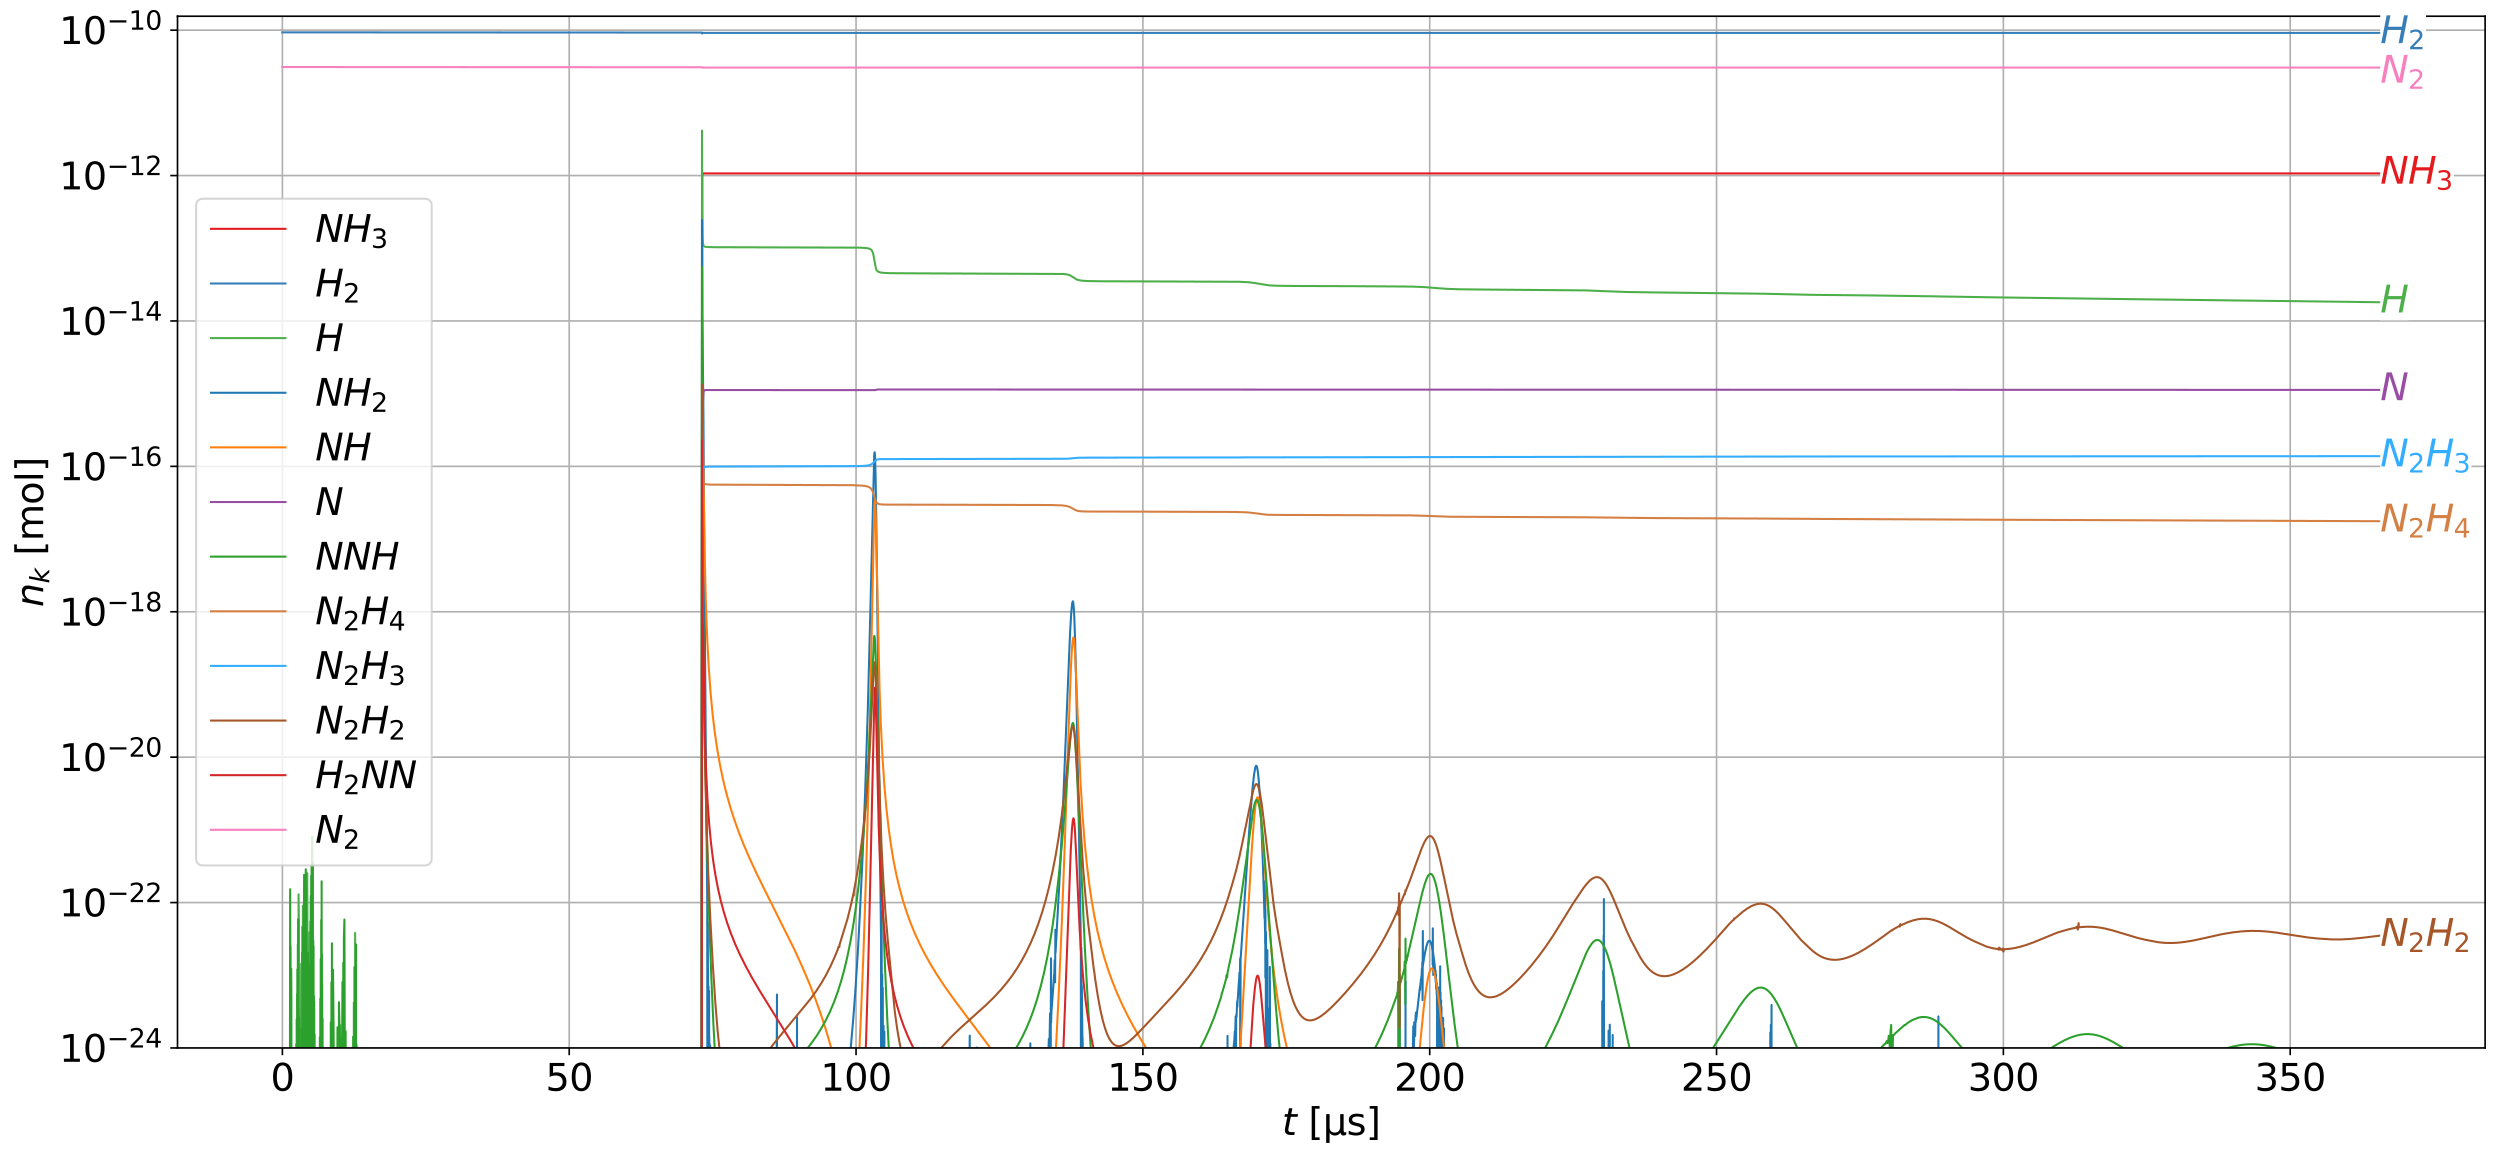 <?xml version="1.0" encoding="utf-8" standalone="no"?>
<!DOCTYPE svg PUBLIC "-//W3C//DTD SVG 1.1//EN"
  "http://www.w3.org/Graphics/SVG/1.1/DTD/svg11.dtd">
<svg xmlns:xlink="http://www.w3.org/1999/xlink" width="1209.041pt" height="559.885pt" viewBox="0 0 1209.041 559.885" xmlns="http://www.w3.org/2000/svg" version="1.1">
 <defs>
  <style type="text/css">*{stroke-linejoin: round; stroke-linecap: butt}</style>
 </defs>
 <g id="figure_1">
  <g id="patch_1">
   <path d="M 0 559.885 
L 1209.041 559.885 
L 1209.041 0 
L 0 0 
z
" style="fill: #ffffff"/>
  </g>
  <g id="axes_1">
   <g id="patch_2">
    <path d="M 85.841 506.804 
L 1201.841 506.804 
L 1201.841 7.844 
L 85.841 7.844 
z
" style="fill: #ffffff"/>
   </g>
   <g id="matplotlib.axis_1">
    <g id="xtick_1">
     <g id="line2d_1">
      <path d="M 136.568 506.804 
L 136.568 7.844 
" clip-path="url(#p6cae7462a4)" style="fill: none; stroke: #b0b0b0; stroke-width: 0.8; stroke-linecap: square"/>
     </g>
     <g id="line2d_2">
      <defs>
       <path id="m10be71e91e" d="M 0 0 
L 0 3.5 
" style="stroke: #000000; stroke-width: 0.8"/>
      </defs>
      <g>
       <use xlink:href="#m10be71e91e" x="136.568" y="506.804" style="stroke: #000000; stroke-width: 0.8"/>
      </g>
     </g>
     <g id="text_1">
      <!-- 0 -->
      <g transform="translate(130.842 527.481) scale(0.18 -0.18)">
       <defs>
        <path id="DejaVuSans-30" d="M 2034 4250 
Q 1547 4250 1301 3770 
Q 1056 3291 1056 2328 
Q 1056 1369 1301 889 
Q 1547 409 2034 409 
Q 2525 409 2770 889 
Q 3016 1369 3016 2328 
Q 3016 3291 2770 3770 
Q 2525 4250 2034 4250 
z
M 2034 4750 
Q 2819 4750 3233 4129 
Q 3647 3509 3647 2328 
Q 3647 1150 3233 529 
Q 2819 -91 2034 -91 
Q 1250 -91 836 529 
Q 422 1150 422 2328 
Q 422 3509 836 4129 
Q 1250 4750 2034 4750 
z
" transform="scale(0.016)"/>
       </defs>
       <use xlink:href="#DejaVuSans-30"/>
      </g>
     </g>
    </g>
    <g id="xtick_2">
     <g id="line2d_3">
      <path d="M 275.284 506.804 
L 275.284 7.844 
" clip-path="url(#p6cae7462a4)" style="fill: none; stroke: #b0b0b0; stroke-width: 0.8; stroke-linecap: square"/>
     </g>
     <g id="line2d_4">
      <g>
       <use xlink:href="#m10be71e91e" x="275.284" y="506.804" style="stroke: #000000; stroke-width: 0.8"/>
      </g>
     </g>
     <g id="text_2">
      <!-- 50 -->
      <g transform="translate(263.831 527.481) scale(0.18 -0.18)">
       <defs>
        <path id="DejaVuSans-35" d="M 691 4666 
L 3169 4666 
L 3169 4134 
L 1269 4134 
L 1269 2991 
Q 1406 3038 1543 3061 
Q 1681 3084 1819 3084 
Q 2600 3084 3056 2656 
Q 3513 2228 3513 1497 
Q 3513 744 3044 326 
Q 2575 -91 1722 -91 
Q 1428 -91 1123 -41 
Q 819 9 494 109 
L 494 744 
Q 775 591 1075 516 
Q 1375 441 1709 441 
Q 2250 441 2565 725 
Q 2881 1009 2881 1497 
Q 2881 1984 2565 2268 
Q 2250 2553 1709 2553 
Q 1456 2553 1204 2497 
Q 953 2441 691 2322 
L 691 4666 
z
" transform="scale(0.016)"/>
       </defs>
       <use xlink:href="#DejaVuSans-35"/>
       <use xlink:href="#DejaVuSans-30" x="63.623"/>
      </g>
     </g>
    </g>
    <g id="xtick_3">
     <g id="line2d_5">
      <path d="M 414 506.804 
L 414 7.844 
" clip-path="url(#p6cae7462a4)" style="fill: none; stroke: #b0b0b0; stroke-width: 0.8; stroke-linecap: square"/>
     </g>
     <g id="line2d_6">
      <g>
       <use xlink:href="#m10be71e91e" x="414" y="506.804" style="stroke: #000000; stroke-width: 0.8"/>
      </g>
     </g>
     <g id="text_3">
      <!-- 100 -->
      <g transform="translate(396.821 527.481) scale(0.18 -0.18)">
       <defs>
        <path id="DejaVuSans-31" d="M 794 531 
L 1825 531 
L 1825 4091 
L 703 3866 
L 703 4441 
L 1819 4666 
L 2450 4666 
L 2450 531 
L 3481 531 
L 3481 0 
L 794 0 
L 794 531 
z
" transform="scale(0.016)"/>
       </defs>
       <use xlink:href="#DejaVuSans-31"/>
       <use xlink:href="#DejaVuSans-30" x="63.623"/>
       <use xlink:href="#DejaVuSans-30" x="127.246"/>
      </g>
     </g>
    </g>
    <g id="xtick_4">
     <g id="line2d_7">
      <path d="M 552.716 506.804 
L 552.716 7.844 
" clip-path="url(#p6cae7462a4)" style="fill: none; stroke: #b0b0b0; stroke-width: 0.8; stroke-linecap: square"/>
     </g>
     <g id="line2d_8">
      <g>
       <use xlink:href="#m10be71e91e" x="552.716" y="506.804" style="stroke: #000000; stroke-width: 0.8"/>
      </g>
     </g>
     <g id="text_4">
      <!-- 150 -->
      <g transform="translate(535.537 527.481) scale(0.18 -0.18)">
       <use xlink:href="#DejaVuSans-31"/>
       <use xlink:href="#DejaVuSans-35" x="63.623"/>
       <use xlink:href="#DejaVuSans-30" x="127.246"/>
      </g>
     </g>
    </g>
    <g id="xtick_5">
     <g id="line2d_9">
      <path d="M 691.432 506.804 
L 691.432 7.844 
" clip-path="url(#p6cae7462a4)" style="fill: none; stroke: #b0b0b0; stroke-width: 0.8; stroke-linecap: square"/>
     </g>
     <g id="line2d_10">
      <g>
       <use xlink:href="#m10be71e91e" x="691.432" y="506.804" style="stroke: #000000; stroke-width: 0.8"/>
      </g>
     </g>
     <g id="text_5">
      <!-- 200 -->
      <g transform="translate(674.254 527.481) scale(0.18 -0.18)">
       <defs>
        <path id="DejaVuSans-32" d="M 1228 531 
L 3431 531 
L 3431 0 
L 469 0 
L 469 531 
Q 828 903 1448 1529 
Q 2069 2156 2228 2338 
Q 2531 2678 2651 2914 
Q 2772 3150 2772 3378 
Q 2772 3750 2511 3984 
Q 2250 4219 1831 4219 
Q 1534 4219 1204 4116 
Q 875 4013 500 3803 
L 500 4441 
Q 881 4594 1212 4672 
Q 1544 4750 1819 4750 
Q 2544 4750 2975 4387 
Q 3406 4025 3406 3419 
Q 3406 3131 3298 2873 
Q 3191 2616 2906 2266 
Q 2828 2175 2409 1742 
Q 1991 1309 1228 531 
z
" transform="scale(0.016)"/>
       </defs>
       <use xlink:href="#DejaVuSans-32"/>
       <use xlink:href="#DejaVuSans-30" x="63.623"/>
       <use xlink:href="#DejaVuSans-30" x="127.246"/>
      </g>
     </g>
    </g>
    <g id="xtick_6">
     <g id="line2d_11">
      <path d="M 830.148 506.804 
L 830.148 7.844 
" clip-path="url(#p6cae7462a4)" style="fill: none; stroke: #b0b0b0; stroke-width: 0.8; stroke-linecap: square"/>
     </g>
     <g id="line2d_12">
      <g>
       <use xlink:href="#m10be71e91e" x="830.148" y="506.804" style="stroke: #000000; stroke-width: 0.8"/>
      </g>
     </g>
     <g id="text_6">
      <!-- 250 -->
      <g transform="translate(812.97 527.481) scale(0.18 -0.18)">
       <use xlink:href="#DejaVuSans-32"/>
       <use xlink:href="#DejaVuSans-35" x="63.623"/>
       <use xlink:href="#DejaVuSans-30" x="127.246"/>
      </g>
     </g>
    </g>
    <g id="xtick_7">
     <g id="line2d_13">
      <path d="M 968.864 506.804 
L 968.864 7.844 
" clip-path="url(#p6cae7462a4)" style="fill: none; stroke: #b0b0b0; stroke-width: 0.8; stroke-linecap: square"/>
     </g>
     <g id="line2d_14">
      <g>
       <use xlink:href="#m10be71e91e" x="968.864" y="506.804" style="stroke: #000000; stroke-width: 0.8"/>
      </g>
     </g>
     <g id="text_7">
      <!-- 300 -->
      <g transform="translate(951.686 527.481) scale(0.18 -0.18)">
       <defs>
        <path id="DejaVuSans-33" d="M 2597 2516 
Q 3050 2419 3304 2112 
Q 3559 1806 3559 1356 
Q 3559 666 3084 287 
Q 2609 -91 1734 -91 
Q 1441 -91 1130 -33 
Q 819 25 488 141 
L 488 750 
Q 750 597 1062 519 
Q 1375 441 1716 441 
Q 2309 441 2620 675 
Q 2931 909 2931 1356 
Q 2931 1769 2642 2001 
Q 2353 2234 1838 2234 
L 1294 2234 
L 1294 2753 
L 1863 2753 
Q 2328 2753 2575 2939 
Q 2822 3125 2822 3475 
Q 2822 3834 2567 4026 
Q 2313 4219 1838 4219 
Q 1578 4219 1281 4162 
Q 984 4106 628 3988 
L 628 4550 
Q 988 4650 1302 4700 
Q 1616 4750 1894 4750 
Q 2613 4750 3031 4423 
Q 3450 4097 3450 3541 
Q 3450 3153 3228 2886 
Q 3006 2619 2597 2516 
z
" transform="scale(0.016)"/>
       </defs>
       <use xlink:href="#DejaVuSans-33"/>
       <use xlink:href="#DejaVuSans-30" x="63.623"/>
       <use xlink:href="#DejaVuSans-30" x="127.246"/>
      </g>
     </g>
    </g>
    <g id="xtick_8">
     <g id="line2d_15">
      <path d="M 1107.581 506.804 
L 1107.581 7.844 
" clip-path="url(#p6cae7462a4)" style="fill: none; stroke: #b0b0b0; stroke-width: 0.8; stroke-linecap: square"/>
     </g>
     <g id="line2d_16">
      <g>
       <use xlink:href="#m10be71e91e" x="1107.581" y="506.804" style="stroke: #000000; stroke-width: 0.8"/>
      </g>
     </g>
     <g id="text_8">
      <!-- 350 -->
      <g transform="translate(1090.402 527.481) scale(0.18 -0.18)">
       <use xlink:href="#DejaVuSans-33"/>
       <use xlink:href="#DejaVuSans-35" x="63.623"/>
       <use xlink:href="#DejaVuSans-30" x="127.246"/>
      </g>
     </g>
    </g>
    <g id="text_9">
     <!-- $t$ [μs] -->
     <g transform="translate(619.991 548.905) scale(0.18 -0.18)">
      <defs>
       <path id="DejaVuSans-Oblique-74" d="M 2706 3500 
L 2619 3053 
L 1472 3053 
L 1100 1153 
Q 1081 1047 1072 975 
Q 1063 903 1063 863 
Q 1063 663 1183 572 
Q 1303 481 1569 481 
L 2150 481 
L 2053 0 
L 1503 0 
Q 991 0 739 200 
Q 488 400 488 806 
Q 488 878 497 964 
Q 506 1050 525 1153 
L 897 3053 
L 409 3053 
L 500 3500 
L 978 3500 
L 1172 4494 
L 1747 4494 
L 1556 3500 
L 2706 3500 
z
" transform="scale(0.016)"/>
       <path id="DejaVuSans-20" transform="scale(0.016)"/>
       <path id="DejaVuSans-5b" d="M 550 4863 
L 1875 4863 
L 1875 4416 
L 1125 4416 
L 1125 -397 
L 1875 -397 
L 1875 -844 
L 550 -844 
L 550 4863 
z
" transform="scale(0.016)"/>
       <path id="DejaVuSans-3bc" d="M 544 -1331 
L 544 3500 
L 1119 3500 
L 1119 1325 
Q 1119 872 1334 640 
Q 1550 409 1972 409 
Q 2434 409 2667 671 
Q 2900 934 2900 1459 
L 2900 3500 
L 3475 3500 
L 3475 806 
Q 3475 619 3529 530 
Q 3584 441 3700 441 
Q 3728 441 3778 458 
Q 3828 475 3916 513 
L 3916 50 
Q 3788 -22 3673 -56 
Q 3559 -91 3450 -91 
Q 3234 -91 3106 31 
Q 2978 153 2931 403 
Q 2775 156 2548 32 
Q 2322 -91 2016 -91 
Q 1697 -91 1473 31 
Q 1250 153 1119 397 
L 1119 -1331 
L 544 -1331 
z
" transform="scale(0.016)"/>
       <path id="DejaVuSans-73" d="M 2834 3397 
L 2834 2853 
Q 2591 2978 2328 3040 
Q 2066 3103 1784 3103 
Q 1356 3103 1142 2972 
Q 928 2841 928 2578 
Q 928 2378 1081 2264 
Q 1234 2150 1697 2047 
L 1894 2003 
Q 2506 1872 2764 1633 
Q 3022 1394 3022 966 
Q 3022 478 2636 193 
Q 2250 -91 1575 -91 
Q 1294 -91 989 -36 
Q 684 19 347 128 
L 347 722 
Q 666 556 975 473 
Q 1284 391 1588 391 
Q 1994 391 2212 530 
Q 2431 669 2431 922 
Q 2431 1156 2273 1281 
Q 2116 1406 1581 1522 
L 1381 1569 
Q 847 1681 609 1914 
Q 372 2147 372 2553 
Q 372 3047 722 3315 
Q 1072 3584 1716 3584 
Q 2034 3584 2315 3537 
Q 2597 3491 2834 3397 
z
" transform="scale(0.016)"/>
       <path id="DejaVuSans-5d" d="M 1947 4863 
L 1947 -844 
L 622 -844 
L 622 -397 
L 1369 -397 
L 1369 4416 
L 622 4416 
L 622 4863 
L 1947 4863 
z
" transform="scale(0.016)"/>
      </defs>
      <use xlink:href="#DejaVuSans-Oblique-74" transform="translate(0 0.016)"/>
      <use xlink:href="#DejaVuSans-20" transform="translate(39.209 0.016)"/>
      <use xlink:href="#DejaVuSans-5b" transform="translate(70.996 0.016)"/>
      <use xlink:href="#DejaVuSans-3bc" transform="translate(110.01 0.016)"/>
      <use xlink:href="#DejaVuSans-73" transform="translate(173.633 0.016)"/>
      <use xlink:href="#DejaVuSans-5d" transform="translate(225.732 0.016)"/>
     </g>
    </g>
   </g>
   <g id="matplotlib.axis_2">
    <g id="ytick_1">
     <g id="line2d_17">
      <path d="M 85.841 506.804 
L 1201.841 506.804 
" clip-path="url(#p6cae7462a4)" style="fill: none; stroke: #b0b0b0; stroke-width: 0.8; stroke-linecap: square"/>
     </g>
     <g id="line2d_18">
      <defs>
       <path id="me16e53190e" d="M 0 0 
L -3.5 0 
" style="stroke: #000000; stroke-width: 0.8"/>
      </defs>
      <g>
       <use xlink:href="#me16e53190e" x="85.841" y="506.804" style="stroke: #000000; stroke-width: 0.8"/>
      </g>
     </g>
     <g id="text_10">
      <!-- $\mathdefault{10^{-24}}$ -->
      <g transform="translate(28.621 513.643) scale(0.18 -0.18)">
       <defs>
        <path id="DejaVuSans-2212" d="M 678 2272 
L 4684 2272 
L 4684 1741 
L 678 1741 
L 678 2272 
z
" transform="scale(0.016)"/>
        <path id="DejaVuSans-34" d="M 2419 4116 
L 825 1625 
L 2419 1625 
L 2419 4116 
z
M 2253 4666 
L 3047 4666 
L 3047 1625 
L 3713 1625 
L 3713 1100 
L 3047 1100 
L 3047 0 
L 2419 0 
L 2419 1100 
L 313 1100 
L 313 1709 
L 2253 4666 
z
" transform="scale(0.016)"/>
       </defs>
       <use xlink:href="#DejaVuSans-31" transform="translate(0 0.766)"/>
       <use xlink:href="#DejaVuSans-30" transform="translate(63.623 0.766)"/>
       <use xlink:href="#DejaVuSans-2212" transform="translate(128.203 39.047) scale(0.7)"/>
       <use xlink:href="#DejaVuSans-32" transform="translate(186.855 39.047) scale(0.7)"/>
       <use xlink:href="#DejaVuSans-34" transform="translate(231.392 39.047) scale(0.7)"/>
      </g>
     </g>
    </g>
    <g id="ytick_2">
     <g id="line2d_19">
      <path d="M 85.841 436.487 
L 1201.841 436.487 
" clip-path="url(#p6cae7462a4)" style="fill: none; stroke: #b0b0b0; stroke-width: 0.8; stroke-linecap: square"/>
     </g>
     <g id="line2d_20">
      <g>
       <use xlink:href="#me16e53190e" x="85.841" y="436.487" style="stroke: #000000; stroke-width: 0.8"/>
      </g>
     </g>
     <g id="text_11">
      <!-- $\mathdefault{10^{-22}}$ -->
      <g transform="translate(28.621 443.326) scale(0.18 -0.18)">
       <use xlink:href="#DejaVuSans-31" transform="translate(0 0.766)"/>
       <use xlink:href="#DejaVuSans-30" transform="translate(63.623 0.766)"/>
       <use xlink:href="#DejaVuSans-2212" transform="translate(128.203 39.047) scale(0.7)"/>
       <use xlink:href="#DejaVuSans-32" transform="translate(186.855 39.047) scale(0.7)"/>
       <use xlink:href="#DejaVuSans-32" transform="translate(231.392 39.047) scale(0.7)"/>
      </g>
     </g>
    </g>
    <g id="ytick_3">
     <g id="line2d_21">
      <path d="M 85.841 366.17 
L 1201.841 366.17 
" clip-path="url(#p6cae7462a4)" style="fill: none; stroke: #b0b0b0; stroke-width: 0.8; stroke-linecap: square"/>
     </g>
     <g id="line2d_22">
      <g>
       <use xlink:href="#me16e53190e" x="85.841" y="366.17" style="stroke: #000000; stroke-width: 0.8"/>
      </g>
     </g>
     <g id="text_12">
      <!-- $\mathdefault{10^{-20}}$ -->
      <g transform="translate(28.621 373.009) scale(0.18 -0.18)">
       <use xlink:href="#DejaVuSans-31" transform="translate(0 0.766)"/>
       <use xlink:href="#DejaVuSans-30" transform="translate(63.623 0.766)"/>
       <use xlink:href="#DejaVuSans-2212" transform="translate(128.203 39.047) scale(0.7)"/>
       <use xlink:href="#DejaVuSans-32" transform="translate(186.855 39.047) scale(0.7)"/>
       <use xlink:href="#DejaVuSans-30" transform="translate(231.392 39.047) scale(0.7)"/>
      </g>
     </g>
    </g>
    <g id="ytick_4">
     <g id="line2d_23">
      <path d="M 85.841 295.853 
L 1201.841 295.853 
" clip-path="url(#p6cae7462a4)" style="fill: none; stroke: #b0b0b0; stroke-width: 0.8; stroke-linecap: square"/>
     </g>
     <g id="line2d_24">
      <g>
       <use xlink:href="#me16e53190e" x="85.841" y="295.853" style="stroke: #000000; stroke-width: 0.8"/>
      </g>
     </g>
     <g id="text_13">
      <!-- $\mathdefault{10^{-18}}$ -->
      <g transform="translate(28.621 302.692) scale(0.18 -0.18)">
       <defs>
        <path id="DejaVuSans-38" d="M 2034 2216 
Q 1584 2216 1326 1975 
Q 1069 1734 1069 1313 
Q 1069 891 1326 650 
Q 1584 409 2034 409 
Q 2484 409 2743 651 
Q 3003 894 3003 1313 
Q 3003 1734 2745 1975 
Q 2488 2216 2034 2216 
z
M 1403 2484 
Q 997 2584 770 2862 
Q 544 3141 544 3541 
Q 544 4100 942 4425 
Q 1341 4750 2034 4750 
Q 2731 4750 3128 4425 
Q 3525 4100 3525 3541 
Q 3525 3141 3298 2862 
Q 3072 2584 2669 2484 
Q 3125 2378 3379 2068 
Q 3634 1759 3634 1313 
Q 3634 634 3220 271 
Q 2806 -91 2034 -91 
Q 1263 -91 848 271 
Q 434 634 434 1313 
Q 434 1759 690 2068 
Q 947 2378 1403 2484 
z
M 1172 3481 
Q 1172 3119 1398 2916 
Q 1625 2713 2034 2713 
Q 2441 2713 2670 2916 
Q 2900 3119 2900 3481 
Q 2900 3844 2670 4047 
Q 2441 4250 2034 4250 
Q 1625 4250 1398 4047 
Q 1172 3844 1172 3481 
z
" transform="scale(0.016)"/>
       </defs>
       <use xlink:href="#DejaVuSans-31" transform="translate(0 0.766)"/>
       <use xlink:href="#DejaVuSans-30" transform="translate(63.623 0.766)"/>
       <use xlink:href="#DejaVuSans-2212" transform="translate(128.203 39.047) scale(0.7)"/>
       <use xlink:href="#DejaVuSans-31" transform="translate(186.855 39.047) scale(0.7)"/>
       <use xlink:href="#DejaVuSans-38" transform="translate(231.392 39.047) scale(0.7)"/>
      </g>
     </g>
    </g>
    <g id="ytick_5">
     <g id="line2d_25">
      <path d="M 85.841 225.536 
L 1201.841 225.536 
" clip-path="url(#p6cae7462a4)" style="fill: none; stroke: #b0b0b0; stroke-width: 0.8; stroke-linecap: square"/>
     </g>
     <g id="line2d_26">
      <g>
       <use xlink:href="#me16e53190e" x="85.841" y="225.536" style="stroke: #000000; stroke-width: 0.8"/>
      </g>
     </g>
     <g id="text_14">
      <!-- $\mathdefault{10^{-16}}$ -->
      <g transform="translate(28.621 232.375) scale(0.18 -0.18)">
       <defs>
        <path id="DejaVuSans-36" d="M 2113 2584 
Q 1688 2584 1439 2293 
Q 1191 2003 1191 1497 
Q 1191 994 1439 701 
Q 1688 409 2113 409 
Q 2538 409 2786 701 
Q 3034 994 3034 1497 
Q 3034 2003 2786 2293 
Q 2538 2584 2113 2584 
z
M 3366 4563 
L 3366 3988 
Q 3128 4100 2886 4159 
Q 2644 4219 2406 4219 
Q 1781 4219 1451 3797 
Q 1122 3375 1075 2522 
Q 1259 2794 1537 2939 
Q 1816 3084 2150 3084 
Q 2853 3084 3261 2657 
Q 3669 2231 3669 1497 
Q 3669 778 3244 343 
Q 2819 -91 2113 -91 
Q 1303 -91 875 529 
Q 447 1150 447 2328 
Q 447 3434 972 4092 
Q 1497 4750 2381 4750 
Q 2619 4750 2861 4703 
Q 3103 4656 3366 4563 
z
" transform="scale(0.016)"/>
       </defs>
       <use xlink:href="#DejaVuSans-31" transform="translate(0 0.766)"/>
       <use xlink:href="#DejaVuSans-30" transform="translate(63.623 0.766)"/>
       <use xlink:href="#DejaVuSans-2212" transform="translate(128.203 39.047) scale(0.7)"/>
       <use xlink:href="#DejaVuSans-31" transform="translate(186.855 39.047) scale(0.7)"/>
       <use xlink:href="#DejaVuSans-36" transform="translate(231.392 39.047) scale(0.7)"/>
      </g>
     </g>
    </g>
    <g id="ytick_6">
     <g id="line2d_27">
      <path d="M 85.841 155.219 
L 1201.841 155.219 
" clip-path="url(#p6cae7462a4)" style="fill: none; stroke: #b0b0b0; stroke-width: 0.8; stroke-linecap: square"/>
     </g>
     <g id="line2d_28">
      <g>
       <use xlink:href="#me16e53190e" x="85.841" y="155.219" style="stroke: #000000; stroke-width: 0.8"/>
      </g>
     </g>
     <g id="text_15">
      <!-- $\mathdefault{10^{-14}}$ -->
      <g transform="translate(28.621 162.057) scale(0.18 -0.18)">
       <use xlink:href="#DejaVuSans-31" transform="translate(0 0.684)"/>
       <use xlink:href="#DejaVuSans-30" transform="translate(63.623 0.684)"/>
       <use xlink:href="#DejaVuSans-2212" transform="translate(128.203 38.966) scale(0.7)"/>
       <use xlink:href="#DejaVuSans-31" transform="translate(186.855 38.966) scale(0.7)"/>
       <use xlink:href="#DejaVuSans-34" transform="translate(231.392 38.966) scale(0.7)"/>
      </g>
     </g>
    </g>
    <g id="ytick_7">
     <g id="line2d_29">
      <path d="M 85.841 84.902 
L 1201.841 84.902 
" clip-path="url(#p6cae7462a4)" style="fill: none; stroke: #b0b0b0; stroke-width: 0.8; stroke-linecap: square"/>
     </g>
     <g id="line2d_30">
      <g>
       <use xlink:href="#me16e53190e" x="85.841" y="84.902" style="stroke: #000000; stroke-width: 0.8"/>
      </g>
     </g>
     <g id="text_16">
      <!-- $\mathdefault{10^{-12}}$ -->
      <g transform="translate(28.621 91.74) scale(0.18 -0.18)">
       <use xlink:href="#DejaVuSans-31" transform="translate(0 0.766)"/>
       <use xlink:href="#DejaVuSans-30" transform="translate(63.623 0.766)"/>
       <use xlink:href="#DejaVuSans-2212" transform="translate(128.203 39.047) scale(0.7)"/>
       <use xlink:href="#DejaVuSans-31" transform="translate(186.855 39.047) scale(0.7)"/>
       <use xlink:href="#DejaVuSans-32" transform="translate(231.392 39.047) scale(0.7)"/>
      </g>
     </g>
    </g>
    <g id="ytick_8">
     <g id="line2d_31">
      <path d="M 85.841 14.585 
L 1201.841 14.585 
" clip-path="url(#p6cae7462a4)" style="fill: none; stroke: #b0b0b0; stroke-width: 0.8; stroke-linecap: square"/>
     </g>
     <g id="line2d_32">
      <g>
       <use xlink:href="#me16e53190e" x="85.841" y="14.585" style="stroke: #000000; stroke-width: 0.8"/>
      </g>
     </g>
     <g id="text_17">
      <!-- $\mathdefault{10^{-10}}$ -->
      <g transform="translate(28.621 21.423) scale(0.18 -0.18)">
       <use xlink:href="#DejaVuSans-31" transform="translate(0 0.766)"/>
       <use xlink:href="#DejaVuSans-30" transform="translate(63.623 0.766)"/>
       <use xlink:href="#DejaVuSans-2212" transform="translate(128.203 39.047) scale(0.7)"/>
       <use xlink:href="#DejaVuSans-31" transform="translate(186.855 39.047) scale(0.7)"/>
       <use xlink:href="#DejaVuSans-30" transform="translate(231.392 39.047) scale(0.7)"/>
      </g>
     </g>
    </g>
    <g id="text_18">
     <!-- $n_k$ [mol] -->
     <g transform="translate(20.877 293.594) rotate(-90) scale(0.18 -0.18)">
      <defs>
       <path id="DejaVuSans-Oblique-6e" d="M 3566 2113 
L 3156 0 
L 2578 0 
L 2988 2091 
Q 3016 2238 3031 2350 
Q 3047 2463 3047 2528 
Q 3047 2791 2881 2937 
Q 2716 3084 2419 3084 
Q 1956 3084 1622 2776 
Q 1288 2469 1184 1941 
L 800 0 
L 225 0 
L 903 3500 
L 1478 3500 
L 1363 2950 
Q 1603 3253 1940 3418 
Q 2278 3584 2650 3584 
Q 3113 3584 3367 3334 
Q 3622 3084 3622 2631 
Q 3622 2519 3608 2391 
Q 3594 2263 3566 2113 
z
" transform="scale(0.016)"/>
       <path id="DejaVuSans-Oblique-6b" d="M 1172 4863 
L 1747 4863 
L 1197 2028 
L 3169 3500 
L 3916 3500 
L 1716 1825 
L 3322 0 
L 2625 0 
L 1131 1709 
L 800 0 
L 225 0 
L 1172 4863 
z
" transform="scale(0.016)"/>
       <path id="DejaVuSans-6d" d="M 3328 2828 
Q 3544 3216 3844 3400 
Q 4144 3584 4550 3584 
Q 5097 3584 5394 3201 
Q 5691 2819 5691 2113 
L 5691 0 
L 5113 0 
L 5113 2094 
Q 5113 2597 4934 2840 
Q 4756 3084 4391 3084 
Q 3944 3084 3684 2787 
Q 3425 2491 3425 1978 
L 3425 0 
L 2847 0 
L 2847 2094 
Q 2847 2600 2669 2842 
Q 2491 3084 2119 3084 
Q 1678 3084 1418 2786 
Q 1159 2488 1159 1978 
L 1159 0 
L 581 0 
L 581 3500 
L 1159 3500 
L 1159 2956 
Q 1356 3278 1631 3431 
Q 1906 3584 2284 3584 
Q 2666 3584 2933 3390 
Q 3200 3197 3328 2828 
z
" transform="scale(0.016)"/>
       <path id="DejaVuSans-6f" d="M 1959 3097 
Q 1497 3097 1228 2736 
Q 959 2375 959 1747 
Q 959 1119 1226 758 
Q 1494 397 1959 397 
Q 2419 397 2687 759 
Q 2956 1122 2956 1747 
Q 2956 2369 2687 2733 
Q 2419 3097 1959 3097 
z
M 1959 3584 
Q 2709 3584 3137 3096 
Q 3566 2609 3566 1747 
Q 3566 888 3137 398 
Q 2709 -91 1959 -91 
Q 1206 -91 779 398 
Q 353 888 353 1747 
Q 353 2609 779 3096 
Q 1206 3584 1959 3584 
z
" transform="scale(0.016)"/>
       <path id="DejaVuSans-6c" d="M 603 4863 
L 1178 4863 
L 1178 0 
L 603 0 
L 603 4863 
z
" transform="scale(0.016)"/>
      </defs>
      <use xlink:href="#DejaVuSans-Oblique-6e" transform="translate(0 0.016)"/>
      <use xlink:href="#DejaVuSans-Oblique-6b" transform="translate(63.379 -16.391) scale(0.7)"/>
      <use xlink:href="#DejaVuSans-20" transform="translate(106.65 0.016)"/>
      <use xlink:href="#DejaVuSans-5b" transform="translate(138.438 0.016)"/>
      <use xlink:href="#DejaVuSans-6d" transform="translate(177.451 0.016)"/>
      <use xlink:href="#DejaVuSans-6f" transform="translate(274.863 0.016)"/>
      <use xlink:href="#DejaVuSans-6c" transform="translate(336.045 0.016)"/>
      <use xlink:href="#DejaVuSans-5d" transform="translate(363.828 0.016)"/>
     </g>
    </g>
   </g>
   <g id="line2d_33">
    <path d="M 339.419 560.885 
L 339.624 84.055 
L 339.803 83.941 
L 340.518 83.883 
L 390.517 83.883 
L 1151.113 83.884 
L 1151.113 83.884 
" clip-path="url(#p6cae7462a4)" style="fill: none; stroke: #e41a1c; stroke-linecap: square"/>
   </g>
   <g id="line2d_34">
    <path d="M 136.568 15.644 
L 339.479 15.755 
L 339.508 16.238 
L 339.605 15.931 
L 340.072 15.918 
L 386.393 15.917 
L 1151.113 15.91 
L 1151.113 15.91 
" clip-path="url(#p6cae7462a4)" style="fill: none; stroke: #377eb8; stroke-linecap: square"/>
   </g>
   <g id="line2d_35">
    <path d="M 140.454 560.885 
L 140.454 457.566 
L 140.454 560.885 
M 140.647 560.885 
L 140.647 483.049 
L 140.647 560.885 
M 141.038 560.885 
L 141.038 530.061 
L 141.038 560.885 
M 141.415 560.885 
L 141.416 551.798 
L 141.575 531.436 
L 141.729 560.885 
M 142.935 560.885 
L 142.935 527.575 
L 142.935 560.885 
M 143.295 560.885 
L 143.296 505.153 
L 143.296 560.885 
M 143.656 560.885 
L 143.656 480.829 
L 143.657 560.885 
M 144.017 560.885 
L 144.017 456.694 
L 144.018 560.885 
M 144.377 560.885 
L 144.378 432.545 
L 144.558 446.07 
L 144.559 560.885 
M 144.919 560.885 
L 144.919 487.943 
L 145.1 516.974 
L 145.1 560.885 
M 145.46 560.885 
L 145.46 526.819 
L 145.662 466.089 
L 145.663 560.885 
M 146.065 560.885 
L 146.066 460.697 
L 146.066 560.885 
M 146.468 560.885 
L 146.469 438.029 
L 146.671 453.394 
L 146.671 560.885 
M 147.477 560.885 
L 147.478 476.039 
L 147.478 560.885 
M 148.247 560.885 
L 148.247 451.475 
L 148.248 560.885 
M 148.575 560.885 
L 148.576 422.285 
L 148.74 458.542 
L 148.741 560.885 
M 149.068 560.885 
L 149.069 470.723 
L 149.069 560.885 
M 149.561 560.885 
L 149.562 506.089 
L 149.743 450.881 
L 149.744 560.885 
M 150.106 560.885 
L 150.106 445.622 
L 150.107 560.885 
M 150.469 560.885 
L 150.469 423.795 
L 150.614 440.256 
L 150.614 560.885 
M 150.849 560.885 
L 150.85 420.701 
L 150.967 404.461 
L 150.968 560.885 
M 151.32 560.885 
L 151.321 418.982 
L 151.321 560.885 
M 151.595 560.885 
L 151.595 457.618 
L 151.595 560.885 
M 151.869 560.885 
L 151.869 488.683 
L 151.988 484.194 
L 151.989 560.885 
M 152.227 560.885 
L 152.227 552.146 
L 152.347 522.852 
L 152.347 560.885 
M 152.672 560.885 
L 152.754 539.118 
L 152.754 560.885 
M 154.027 560.885 
L 154.027 538.168 
L 154.244 537.729 
L 154.461 514.131 
L 154.461 560.885 
M 154.894 560.885 
L 154.895 483.033 
L 154.895 560.885 
M 155.328 560.885 
L 155.328 445.023 
L 155.329 560.885 
M 155.715 560.885 
L 155.747 461.739 
L 155.747 560.885 
M 155.841 560.885 
L 155.841 492.03 
L 155.872 560.885 
M 156.061 560.885 
L 156.061 529.859 
L 156.061 560.885 
M 159.199 560.885 
L 159.199 550.52 
L 159.199 560.885 
M 159.705 560.885 
L 159.706 509.741 
L 159.706 560.885 
M 160.245 560.885 
L 160.245 475.077 
L 160.246 560.885 
M 160.784 560.885 
L 160.785 480.863 
L 160.786 560.885 
M 161.66 560.885 
L 161.66 512.621 
L 161.661 560.885 
M 162.266 560.885 
L 162.266 552.512 
L 162.569 560.885 
M 163.56 560.885 
L 163.56 506.48 
L 163.561 560.885 
M 164.592 560.885 
L 164.592 495.879 
L 164.593 560.885 
M 165.967 560.885 
L 165.968 465.626 
L 165.969 560.885 
M 166.945 560.885 
L 166.945 499.51 
L 166.945 560.885 
M 167.323 560.885 
L 167.323 513.39 
L 167.512 560.885 
M 168.214 560.885 
L 168.214 549.935 
L 168.214 560.885 
M 169.862 560.885 
L 169.862 549.386 
L 170.174 536.806 
L 170.486 510.094 
L 170.486 560.885 
M 171.109 560.885 
L 171.109 484.941 
L 171.11 560.885 
M 171.732 560.885 
L 171.733 451.192 
L 171.989 488.838 
L 171.989 560.885 
M 172.353 560.885 
L 172.353 504.944 
L 172.516 518.468 
L 172.516 560.885 
M 172.841 560.885 
L 172.841 519.208 
L 173.004 560.885 
M 339.167 560.885 
L 339.42 232.929 
L 339.502 63.174 
L 339.593 101.699 
L 339.755 114.765 
L 339.992 117.855 
L 340.249 118.858 
L 340.534 119.16 
L 341.071 119.334 
L 342.334 119.469 
L 345.731 119.554 
L 360.758 119.598 
L 415.989 119.766 
L 419.118 119.975 
L 420.409 120.261 
L 421.129 120.636 
L 421.624 121.15 
L 422.019 121.911 
L 422.381 123.137 
L 422.814 125.532 
L 423.57 129.698 
L 423.969 130.659 
L 424.413 131.177 
L 425.025 131.537 
L 425.947 131.799 
L 427.505 131.987 
L 430.715 132.11 
L 440.164 132.179 
L 514.438 132.499 
L 516.32 132.764 
L 517.456 133.139 
L 518.421 133.703 
L 520.634 135.136 
L 521.787 135.496 
L 523.418 135.749 
L 526.17 135.92 
L 532.204 136.026 
L 554.121 136.094 
L 599.207 136.273 
L 603.874 136.495 
L 606.521 136.838 
L 613.681 138.002 
L 617.709 138.189 
L 625.882 138.305 
L 655.205 138.406 
L 682.253 138.587 
L 688.793 138.839 
L 694.225 139.291 
L 699.958 139.707 
L 706.314 139.907 
L 719.005 140.041 
L 766.831 140.443 
L 776.279 140.826 
L 786.992 141.222 
L 799.527 141.415 
L 853.003 142.052 
L 876.199 142.581 
L 906.139 142.889 
L 931.641 143.259 
L 966.824 143.836 
L 1026.082 144.621 
L 1065.747 145.111 
L 1151.113 146.171 
L 1151.113 146.171 
" clip-path="url(#p6cae7462a4)" style="fill: none; stroke: #4daf4a; stroke-linecap: square"/>
   </g>
   <g id="line2d_36">
    <path d="M 339.42 560.885 
L 339.508 106.472 
L 339.62 150.616 
L 339.838 169.212 
L 340.165 198.645 
L 340.615 269.057 
L 341.368 366.311 
L 342.024 434.912 
L 342.037 432.479 
L 342.078 560.885 
M 342.097 560.885 
L 342.107 425.941 
L 342.196 450.753 
L 342.275 469.067 
L 342.222 449.431 
L 342.304 459.529 
L 342.319 446.225 
L 342.349 466.997 
L 342.349 560.885 
M 342.376 560.885 
L 342.388 468.18 
L 342.476 476.776 
L 342.635 499.708 
L 342.655 477.248 
L 342.655 560.885 
M 342.706 560.885 
L 342.706 494.338 
L 342.719 560.885 
M 342.746 560.885 
L 342.772 494.032 
L 342.803 560.885 
M 342.833 560.885 
L 342.833 487.563 
L 342.833 560.885 
M 342.861 560.885 
L 342.874 508.642 
L 342.887 560.885 
M 342.912 560.885 
L 342.938 479.219 
L 342.982 560.885 
M 343.003 560.885 
L 343.003 533.16 
L 343.003 560.885 
M 343.026 560.885 
L 343.026 501.36 
L 343.049 560.885 
M 343.079 560.885 
L 343.079 526.187 
L 343.117 560.885 
M 343.118 560.885 
L 343.175 504.651 
L 343.175 560.885 
M 343.213 560.885 
L 343.232 531.402 
L 343.251 560.885 
M 343.312 560.885 
L 343.312 514.208 
L 343.312 560.885 
M 343.374 560.885 
L 343.458 505.762 
L 343.458 560.885 
M 343.482 560.885 
L 343.482 557.284 
L 343.483 560.885 
M 343.488 560.885 
L 343.49 544.074 
L 343.491 560.885 
M 343.497 560.885 
L 343.498 548.057 
L 343.516 560.885 
M 343.526 560.885 
L 343.539 552.214 
L 343.547 560.885 
M 343.582 560.885 
L 343.582 535.416 
L 343.596 560.885 
M 343.601 560.885 
L 343.614 546.297 
L 343.614 560.885 
M 343.707 560.885 
L 343.724 531.326 
L 343.724 560.885 
M 343.808 560.885 
L 343.808 546.308 
L 343.808 560.885 
M 343.972 560.885 
L 343.972 538.729 
L 343.972 560.885 
M 344.07 560.885 
L 344.087 507.013 
L 344.09 560.885 
M 344.104 560.885 
L 344.104 538.719 
L 344.104 560.885 
M 344.409 560.885 
L 344.41 559.041 
L 344.41 560.885 
M 363.368 560.885 
L 363.368 545.503 
L 363.37 560.885 
M 367.209 560.885 
L 367.209 544.607 
L 367.337 547.342 
L 367.337 560.885 
M 370.562 560.885 
L 370.562 556.062 
L 370.562 560.885 
M 371.904 560.885 
L 371.904 547.819 
L 372.127 551.969 
L 372.127 560.885 
M 372.574 560.885 
L 372.574 543.044 
L 372.798 550.052 
L 372.821 560.885 
M 373.916 560.885 
L 373.916 547.861 
L 374.139 551.18 
L 374.139 560.885 
M 374.81 560.885 
L 374.81 514.065 
L 374.81 560.885 
M 375.506 560.885 
L 375.506 540.431 
L 375.755 480.978 
L 375.777 560.885 
M 375.853 560.885 
L 375.853 526.333 
L 375.853 560.885 
M 376.432 560.885 
L 376.432 552.147 
L 376.442 560.885 
M 384.029 560.885 
L 384.029 537.278 
L 384.03 560.885 
M 384.908 560.885 
L 384.95 541.393 
L 384.95 560.885 
M 385.451 560.885 
L 385.452 491.936 
L 385.47 560.885 
M 385.528 560.885 
L 385.528 549.051 
L 385.528 560.885 
M 403.836 560.885 
L 405.353 553.136 
L 407.208 542.079 
L 408.68 531.655 
L 410.018 520.581 
L 411.356 507.596 
L 412.651 492.696 
L 413.672 479.022 
L 414.839 460.822 
L 415.204 454.148 
L 415.829 442.358 
L 417.189 413.55 
L 418.403 383.026 
L 419.622 345.416 
L 420.659 305.804 
L 422.806 219.541 
L 422.973 218.73 
L 422.995 218.75 
L 423.068 219.11 
L 423.198 221.194 
L 423.423 228.997 
L 423.78 250.561 
L 424.433 306.115 
L 426.066 453.145 
L 426.089 450.565 
L 426.089 560.885 
M 426.116 560.885 
L 426.122 454.933 
L 426.222 465.118 
L 426.292 471.313 
L 426.307 470.093 
L 426.307 560.885 
M 426.344 560.885 
L 426.344 440.769 
L 426.454 483.568 
L 426.53 493.231 
L 426.546 482.52 
L 426.546 560.885 
M 426.583 560.885 
L 426.594 481.255 
L 426.594 560.885 
M 426.638 560.885 
L 426.638 471.17 
L 426.732 505.05 
L 426.841 515.648 
L 426.868 513.661 
L 426.868 560.885 
M 426.922 560.885 
L 426.922 477.795 
L 427.031 550.136 
L 427.046 528.168 
L 427.139 531.851 
L 427.182 527.802 
L 427.182 560.885 
M 427.233 560.885 
L 427.284 495.999 
L 427.336 560.885 
M 427.357 560.885 
L 427.368 539.189 
L 427.381 560.885 
M 427.409 560.885 
L 427.418 554.492 
L 427.471 560.885 
M 427.53 560.885 
L 427.534 552.196 
L 427.534 560.885 
M 427.6 560.885 
L 427.6 511.807 
L 427.623 560.885 
M 427.669 560.885 
L 427.693 498.857 
L 427.693 560.885 
M 427.891 560.885 
L 427.891 535.553 
L 427.891 560.885 
M 427.951 560.885 
L 427.966 521.716 
L 427.966 560.885 
M 428.094 560.885 
L 428.094 522.735 
L 428.094 560.885 
M 428.151 560.885 
L 428.151 517.86 
L 428.169 560.885 
M 428.223 560.885 
L 428.229 532.62 
L 428.241 560.885 
M 428.371 560.885 
L 428.371 540.101 
L 428.371 560.885 
M 428.421 560.885 
L 428.438 517.495 
L 428.444 560.885 
M 461.732 560.885 
L 461.732 546.269 
L 461.942 543.827 
L 461.942 560.885 
M 467.594 560.885 
L 467.594 554.091 
L 467.873 537.251 
L 467.874 560.885 
M 468.711 560.885 
L 468.712 523.008 
L 468.991 500.852 
L 468.992 560.885 
M 470.639 560.885 
L 470.639 514.957 
L 470.822 560.885 
M 471.372 560.885 
L 471.372 509.933 
L 471.446 560.885 
M 472.292 560.885 
L 472.389 506.592 
L 472.404 560.885 
M 472.486 560.885 
L 472.486 559.666 
L 472.486 560.885 
M 481.835 560.885 
L 481.835 551.45 
L 481.885 560.885 
M 485.165 560.885 
L 485.165 557.24 
L 485.165 560.885 
M 486.274 560.885 
L 486.275 543.783 
L 486.288 560.885 
M 497.438 560.885 
L 497.438 537.156 
L 497.649 560.885 
M 498.282 560.885 
L 498.282 504.614 
L 498.307 560.885 
M 498.352 560.885 
L 498.365 550.191 
L 498.365 560.885 
M 500.038 560.885 
L 500.486 558.257 
L 501.416 553.054 
L 501.787 550.23 
L 501.973 549.803 
L 502.159 548.341 
L 502.345 545.66 
L 502.531 545.501 
L 502.717 547.517 
L 502.903 542.982 
L 503.275 540.406 
L 503.461 536.849 
L 503.647 537.17 
L 503.833 539.828 
L 504.205 528.126 
L 504.577 551.968 
L 504.763 516.267 
L 504.91 509.836 
L 504.91 560.885 
M 505.35 560.885 
L 505.35 510.376 
L 505.447 528.303 
L 505.495 518.509 
L 505.543 520.559 
L 505.689 521.998 
L 505.785 518.663 
L 505.883 518.325 
L 506.275 515.157 
L 506.373 512.401 
L 506.517 512.079 
L 507.096 506.466 
L 507.24 502.468 
L 507.385 503.033 
L 507.53 506.062 
L 507.819 490.053 
L 507.936 500.987 
L 507.937 560.885 
M 508.171 560.885 
L 508.171 493.844 
L 508.289 463.47 
L 508.35 494.4 
L 508.397 491.44 
L 508.567 488.35 
L 509.577 474.763 
L 509.771 471.358 
L 509.869 471.371 
L 510.063 464.358 
L 510.161 465.269 
L 510.258 475.054 
L 510.409 449.663 
L 510.49 460.73 
L 510.66 457.279 
L 512.58 422.074 
L 513.924 393.268 
L 514.096 389.708 
L 516.29 335.191 
L 517.485 306.425 
L 518.112 295.681 
L 518.535 291.694 
L 518.806 290.807 
L 518.9 290.884 
L 519.033 291.422 
L 519.258 293.468 
L 519.555 298.572 
L 519.961 310.282 
L 520.537 334.126 
L 521.532 386.972 
L 522.613 449.973 
L 522.641 459.82 
L 522.727 456.479 
L 522.727 560.885 
M 522.778 560.885 
L 522.782 459.139 
L 522.884 465.335 
L 522.917 468.66 
L 522.939 458.327 
L 523.005 472.278 
L 523.026 465.433 
L 523.048 493.609 
L 523.136 479.625 
L 523.201 477.051 
L 523.45 501.627 
L 523.483 536.559 
L 523.522 501.455 
L 523.561 502.756 
L 523.601 505.005 
L 523.601 560.885 
M 523.676 560.885 
L 523.7 510.853 
L 523.727 560.885 
M 523.781 560.885 
L 523.781 513.358 
L 523.888 520.488 
L 523.963 560.885 
M 524.015 560.885 
L 524.042 526.359 
L 524.103 560.885 
M 524.174 560.885 
L 524.174 533.315 
L 524.258 540.836 
L 524.286 542.198 
L 524.315 540.616 
L 524.343 560.885 
M 524.41 560.885 
L 524.41 552.433 
L 524.41 560.885 
M 524.477 560.885 
L 524.511 544.863 
L 524.588 558.093 
L 524.66 560.885 
M 524.677 560.885 
L 524.719 552.286 
L 524.73 560.885 
M 524.996 560.885 
L 525.001 558.568 
L 525.006 560.885 
M 525.761 560.885 
L 525.78 527.401 
L 525.784 560.885 
M 525.814 560.885 
L 525.814 539.439 
L 525.814 560.885 
M 525.847 560.885 
L 525.847 521.016 
L 525.847 560.885 
M 556.95 560.885 
L 557.018 531.077 
L 557.024 560.885 
M 565.176 560.885 
L 565.176 525.279 
L 565.528 522.221 
L 565.611 560.885 
M 566.188 560.885 
L 566.3 522.595 
L 566.3 560.885 
M 566.914 560.885 
L 566.914 551.474 
L 566.914 560.885 
M 569.296 560.885 
L 569.333 557.525 
L 569.333 560.885 
M 569.986 560.885 
L 569.986 544.233 
L 570.204 527.37 
L 570.204 560.885 
M 578.924 560.885 
L 578.924 546.444 
L 579.195 553.653 
L 579.195 560.885 
M 585.076 560.885 
L 585.31 547.077 
L 585.31 560.885 
M 586.029 560.885 
L 586.029 557.463 
L 586.269 509.064 
L 586.291 560.885 
M 586.352 560.885 
L 586.359 554.415 
L 586.359 560.885 
M 590.038 560.885 
L 590.072 560.714 
L 590.466 557.19 
L 590.663 558.013 
L 591.649 549.355 
L 592.01 547.837 
L 592.337 542.627 
L 592.501 544.125 
L 592.664 550.023 
L 592.992 527.545 
L 593.155 532.059 
L 593.155 560.885 
M 593.646 560.885 
L 593.646 501.001 
L 593.722 560.885 
M 593.772 560.885 
L 593.797 525.295 
L 593.847 560.885 
M 593.948 560.885 
L 593.998 530.622 
L 593.998 560.885 
M 594.118 560.885 
L 594.188 529.382 
L 594.258 537.248 
L 594.398 525.059 
L 594.468 531.718 
L 594.608 522.057 
L 594.685 528.557 
L 594.762 528.116 
L 594.839 518.165 
L 594.916 528.846 
L 594.916 560.885 
M 595.07 560.885 
L 595.07 510.307 
L 595.147 560.885 
M 595.237 560.885 
L 595.277 517.512 
L 595.343 518.94 
L 595.676 515.628 
L 596.964 502.735 
L 597.172 498.818 
L 597.276 500.51 
L 597.38 499.367 
L 597.588 491.55 
L 597.692 523.186 
L 597.836 491.956 
L 597.965 490.369 
L 598.029 491.787 
L 598.314 484.405 
L 598.392 486.99 
L 598.549 483.257 
L 598.627 482.958 
L 599.014 476.661 
L 599.304 473.062 
L 599.4 470.424 
L 599.594 473.353 
L 599.767 463.471 
L 599.767 560.885 
M 599.853 560.885 
L 599.961 464.256 
L 603.754 407.326 
L 604.142 401.794 
L 604.438 397.502 
L 605.736 381.335 
L 606.475 374.629 
L 607.022 371.373 
L 607.37 370.423 
L 607.583 370.342 
L 607.761 370.581 
L 608.009 371.399 
L 608.344 373.422 
L 608.77 377.537 
L 609.299 385.043 
L 609.978 398.267 
L 610.707 416.524 
L 611.029 425.813 
L 611.536 444.135 
L 611.582 437.958 
L 611.619 441.742 
L 611.795 450.58 
L 611.832 426.18 
L 611.843 456.291 
L 611.9 453.803 
L 611.929 453.272 
L 611.944 472.826 
L 611.959 439.72 
L 612.048 458.81 
L 612.12 461.369 
L 612.146 464.989 
L 612.172 458.351 
L 612.172 560.885 
M 612.22 560.885 
L 612.22 450.612 
L 612.32 465.914 
L 612.441 472.792 
L 612.46 472.713 
L 612.66 482.253 
L 612.696 475.602 
L 612.732 484.49 
L 612.768 479.185 
L 612.877 487.943 
L 612.921 459.492 
L 612.966 490.457 
L 612.966 560.885 
M 613.039 560.885 
L 613.148 487.61 
L 613.257 501.445 
L 613.843 521.885 
L 613.909 533.897 
L 613.974 504.316 
L 613.974 560.885 
M 614.048 560.885 
L 614.067 503.566 
L 614.067 560.885 
M 614.085 560.885 
L 614.085 505.864 
L 614.085 560.885 
M 614.105 560.885 
L 614.105 467.671 
L 614.125 560.885 
M 614.17 560.885 
L 614.17 474.381 
L 614.197 560.885 
M 614.224 560.885 
L 614.224 513.371 
L 614.224 560.885 
M 614.251 560.885 
L 614.251 511.087 
L 614.251 560.885 
M 614.278 560.885 
L 614.278 506.356 
L 614.278 560.885 
M 614.318 560.885 
L 614.318 522.114 
L 614.33 560.885 
M 614.334 560.885 
L 614.345 520.48 
L 614.345 560.885 
M 614.372 560.885 
L 614.372 504.737 
L 614.372 560.885 
M 614.399 560.885 
L 614.399 522.176 
L 614.399 560.885 
M 614.426 560.885 
L 614.426 521.4 
L 614.426 560.885 
M 614.453 560.885 
L 614.516 526.449 
L 614.548 552.833 
L 614.632 538.797 
L 614.632 560.885 
M 614.687 560.885 
L 614.687 534.32 
L 614.762 560.885 
M 614.836 560.885 
L 614.836 534.377 
L 614.911 560.885 
M 614.985 560.885 
L 614.985 543.458 
L 615.018 560.885 
M 615.088 560.885 
L 615.097 557.738 
L 615.097 560.885 
M 615.185 560.885 
L 615.185 523.153 
L 615.239 560.885 
M 615.328 560.885 
L 615.361 518.783 
L 615.406 560.885 
M 615.495 560.885 
L 615.495 513.302 
L 615.54 560.885 
M 617.667 560.885 
L 617.667 544.912 
L 617.669 560.885 
M 617.723 560.885 
L 617.723 555.88 
L 617.725 560.885 
M 648.983 560.885 
L 648.983 558.809 
L 649.2 560.885 
M 650.118 560.885 
L 650.119 523.724 
L 650.447 513.433 
L 650.448 560.885 
M 654.905 560.885 
L 654.946 553.851 
L 654.946 560.885 
M 655.612 560.885 
L 655.612 559.269 
L 655.612 560.885 
M 656.222 560.885 
L 656.222 553.854 
L 656.234 560.885 
M 657.056 560.885 
L 657.056 555.318 
L 657.078 560.885 
M 657.557 560.885 
L 657.557 540.097 
L 657.562 560.885 
M 663.778 560.885 
L 663.778 550.801 
L 663.784 560.885 
M 666.753 560.885 
L 666.753 555.04 
L 666.753 560.885 
M 667.202 560.885 
L 667.295 538.239 
L 667.302 560.885 
M 672.444 560.885 
L 672.444 526.701 
L 672.463 560.885 
M 672.539 560.885 
L 672.54 559.778 
L 672.54 560.885 
M 675.532 560.885 
L 675.653 545.024 
L 675.653 560.885 
M 675.982 560.885 
L 675.982 531.161 
L 675.982 560.885 
M 676.312 560.885 
L 676.312 511.584 
L 676.477 560.885 
M 676.746 560.885 
L 676.747 528.45 
L 676.881 479.12 
L 676.911 560.885 
M 676.922 560.885 
L 676.938 527.953 
L 676.938 560.885 
M 676.975 560.885 
L 677.04 546.98 
L 677.072 558.27 
L 677.104 558.409 
L 677.137 553.338 
L 677.198 555.495 
L 677.259 559.864 
L 677.321 554.249 
L 677.382 554.256 
L 677.444 555.362 
L 677.676 552.173 
L 677.792 543.777 
L 678.004 560.885 
M 678.036 560.885 
L 678.14 541.763 
L 678.274 550.352 
L 678.541 542.475 
L 678.675 553.181 
L 678.942 536.43 
L 678.942 560.885 
M 679.241 560.885 
L 679.333 511.352 
L 679.333 560.885 
M 679.497 560.885 
L 679.554 515.139 
L 679.554 560.885 
M 679.724 560.885 
L 679.724 474.564 
L 679.753 560.885 
M 679.772 560.885 
L 679.81 531.075 
L 679.876 535.941 
L 682.713 513.343 
L 682.866 509.191 
L 683.02 509.036 
L 683.173 514.873 
L 683.48 496.354 
L 683.607 502.084 
L 683.607 560.885 
M 683.753 560.885 
L 683.81 499.946 
L 683.847 504.225 
L 683.885 503.075 
L 683.923 494.396 
L 683.998 501.326 
L 684.036 498.601 
L 684.092 500.338 
L 684.149 501.025 
L 684.318 498.418 
L 684.389 501.072 
L 684.603 491.061 
L 684.674 494.392 
L 684.745 489.664 
L 684.887 493.322 
L 684.958 492.733 
L 685.03 491.053 
L 685.101 491.803 
L 685.314 489.462 
L 685.835 485.062 
L 686.718 477.173 
L 686.794 478.727 
L 686.947 475.726 
L 687.023 475.901 
L 687.176 473.647 
L 687.253 474.397 
L 687.406 472.065 
L 687.482 474.025 
L 687.635 468.469 
L 687.711 470.189 
L 687.788 469.332 
L 687.864 465.376 
L 687.924 468.992 
L 687.984 483.676 
L 688.105 450.232 
L 688.146 466.892 
L 688.162 466.979 
L 688.179 466.563 
L 689.075 461.109 
L 689.824 457.673 
L 690.447 455.792 
L 690.862 455.108 
L 691.186 454.924 
L 691.444 455.01 
L 691.768 455.421 
L 692.156 456.382 
L 692.544 457.82 
L 692.738 459.628 
L 692.803 457.27 
L 692.868 466.474 
L 692.932 448.956 
L 692.983 459.841 
L 693.034 460.917 
L 693.085 460.661 
L 693.136 471.501 
L 693.199 461.644 
L 693.783 466.346 
L 694.164 470.682 
L 694.225 469.328 
L 694.346 475.014 
L 694.406 471.001 
L 694.467 471.445 
L 694.527 478.127 
L 694.587 473.961 
L 694.85 481.37 
L 694.898 475.573 
L 694.945 487.869 
L 694.992 481.888 
L 694.992 560.885 
M 695.087 560.885 
L 695.181 478.537 
L 695.323 492.413 
L 695.474 482.627 
L 695.529 492.679 
L 695.584 477.534 
L 695.64 502.442 
L 695.695 490.384 
L 695.751 490.487 
L 695.814 487.2 
L 695.877 488.484 
L 696.065 500.907 
L 696.128 484.555 
L 696.128 560.885 
M 696.283 560.885 
L 696.283 499.417 
L 696.326 560.885 
M 696.41 560.885 
L 696.494 467.331 
L 696.515 514.611 
L 696.522 497.964 
L 696.62 498.361 
L 696.62 560.885 
M 696.651 560.885 
L 696.651 479.957 
L 696.697 560.885 
M 696.743 560.885 
L 696.743 495.656 
L 696.743 560.885 
M 696.789 560.885 
L 696.789 491.044 
L 696.835 560.885 
M 696.891 560.885 
L 696.947 483.762 
L 696.975 508.38 
L 697.003 518.946 
L 697.003 560.885 
M 697.059 560.885 
L 697.115 487.073 
L 697.143 517.65 
L 697.172 512.604 
L 697.172 560.885 
M 697.228 560.885 
L 697.228 507.997 
L 697.228 560.885 
M 697.284 560.885 
L 697.284 518.655 
L 697.284 560.885 
M 697.35 560.885 
L 697.351 519.55 
L 697.428 521.428 
L 697.505 517.001 
L 697.529 560.885 
M 697.556 560.885 
L 697.582 505.441 
L 697.582 560.885 
M 697.652 560.885 
L 697.677 525.805 
L 697.702 560.885 
M 697.752 560.885 
L 697.752 520.395 
L 697.771 560.885 
M 697.781 560.885 
L 697.806 492.162 
L 697.807 560.885 
M 697.866 560.885 
L 697.925 492.414 
L 697.925 560.885 
M 697.993 560.885 
L 697.993 518.036 
L 697.993 560.885 
M 698.061 560.885 
L 698.062 511.714 
L 698.062 560.885 
M 698.133 560.885 
L 698.208 516.97 
L 698.208 560.885 
M 698.283 560.885 
L 698.358 497.37 
L 698.388 560.885 
M 698.406 560.885 
L 698.433 525.518 
L 698.433 560.885 
M 698.508 560.885 
L 698.508 523.271 
L 698.591 560.885 
M 698.674 560.885 
L 698.674 526.624 
L 698.674 560.885 
M 698.757 560.885 
L 698.758 545.168 
L 698.795 560.885 
M 698.803 560.885 
L 698.841 541.495 
L 698.869 560.885 
M 698.966 560.885 
L 698.966 542.746 
L 699.025 554.363 
L 699.084 557.892 
L 699.144 554.008 
L 699.203 527.761 
L 699.203 560.885 
M 699.321 560.885 
L 699.321 546.606 
L 699.376 560.885 
M 699.614 560.885 
L 699.614 532.118 
L 699.614 560.885 
M 699.978 560.885 
L 700.015 538.125 
L 700.045 560.885 
M 700.332 560.885 
L 700.359 545.423 
L 700.359 560.885 
M 700.818 560.885 
L 700.818 522.012 
L 700.824 560.885 
M 700.862 560.885 
L 700.862 554.555 
L 700.862 560.885 
M 701.439 560.885 
L 701.439 526.194 
L 701.479 560.885 
M 701.557 560.885 
L 701.557 524.699 
L 701.597 560.885 
M 701.686 560.885 
L 701.735 516.753 
L 701.776 560.885 
M 732.035 560.885 
L 732.035 549.494 
L 732.038 560.885 
M 736.677 560.885 
L 736.677 557.09 
L 736.894 548.716 
L 736.894 560.885 
M 745.363 560.885 
L 745.364 544.528 
L 745.37 560.885 
M 746.504 560.885 
L 746.504 539.98 
L 746.525 560.885 
M 746.753 560.885 
L 746.753 540.697 
L 746.8 560.885 
M 747.013 560.885 
L 747.013 520.537 
L 747.017 560.885 
M 753.787 560.885 
L 753.804 557.278 
L 753.822 560.885 
M 754.403 560.885 
L 754.403 540.173 
L 754.585 541.646 
L 754.585 560.885 
M 754.882 560.885 
L 754.882 558.031 
L 754.882 560.885 
M 760.213 560.885 
L 760.214 534.926 
L 760.408 540.125 
L 760.408 560.885 
M 760.705 560.885 
L 760.705 559.403 
L 760.708 560.885 
M 762.512 560.885 
L 762.691 559.663 
L 762.833 559.81 
L 762.976 558.974 
L 763.119 556.733 
L 763.262 557.251 
L 763.405 559.453 
L 763.69 550.508 
L 763.82 560.885 
M 764.049 560.885 
L 764.118 549.453 
L 764.261 551.738 
L 764.404 551.79 
L 764.975 548.924 
L 765.118 549.106 
L 765.404 546.822 
L 765.546 547.826 
L 765.832 543.714 
L 765.975 546.676 
L 766.117 546.699 
L 766.26 539.433 
L 766.403 542.086 
L 766.54 560.885 
M 766.551 560.885 
L 766.831 528.307 
L 766.831 560.885 
M 767.047 560.885 
L 767.144 540.311 
L 767.241 548.233 
L 767.339 539.589 
L 767.436 540.295 
L 767.533 541.989 
L 767.676 538.559 
L 767.818 538.078 
L 767.961 538.953 
L 768.103 536.529 
L 768.246 536.633 
L 768.388 537.248 
L 768.558 542.448 
L 768.729 535.819 
L 768.899 545.123 
L 769.07 523.171 
L 769.21 525.849 
L 769.231 534.336 
L 769.336 534.141 
L 769.801 533.296 
L 770.382 532.543 
L 770.943 532.148 
L 771.391 532.084 
L 771.839 532.258 
L 772.288 532.681 
L 772.848 533.577 
L 773.408 534.882 
L 773.745 536.071 
L 773.857 535.837 
L 773.969 537.89 
L 774.081 533.995 
L 774.193 554.561 
L 774.305 520.411 
L 774.305 560.885 
M 774.602 560.885 
L 774.602 514.411 
L 774.602 560.885 
M 774.879 560.885 
L 774.879 484.23 
L 774.88 560.885 
M 775.138 560.885 
L 775.138 541.899 
L 775.138 560.885 
M 775.31 560.885 
L 775.367 469.525 
L 775.368 560.885 
M 775.539 560.885 
L 775.539 452.53 
L 775.587 560.885 
M 775.662 560.885 
L 775.662 434.802 
L 775.716 560.885 
M 775.722 560.885 
L 775.728 515.709 
L 775.728 560.885 
M 775.749 560.885 
L 775.762 537.803 
L 775.857 545.9 
L 776.641 551.219 
L 777.242 556.348 
L 777.341 556.086 
L 777.44 559.245 
L 777.539 553.683 
L 777.539 560.885 
M 777.737 560.885 
L 777.737 535.41 
L 777.737 560.885 
M 777.935 560.885 
L 777.936 498.452 
L 778.011 510.218 
L 778.068 560.885 
M 778.103 560.885 
L 778.131 558.597 
L 778.159 560.885 
M 778.372 560.885 
L 778.372 544.626 
L 778.372 560.885 
M 778.512 560.885 
L 778.513 495.564 
L 778.577 560.885 
M 778.618 560.885 
L 778.618 549.314 
L 778.618 560.885 
M 778.641 560.885 
L 778.641 560.795 
L 778.642 560.885 
M 779.015 560.885 
L 779.015 553.798 
L 779.044 560.885 
M 779.473 560.885 
L 779.491 549.709 
L 779.491 560.885 
M 779.673 560.885 
L 779.673 511.834 
L 779.744 560.885 
M 779.862 560.885 
L 779.922 500.544 
L 779.922 560.885 
M 780.062 560.885 
L 780.067 543.076 
L 780.067 560.885 
M 780.084 560.885 
L 780.084 551.718 
L 780.089 560.885 
M 780.282 560.885 
L 780.283 525.615 
L 780.306 560.885 
M 780.442 560.885 
L 780.442 544.099 
L 780.442 560.885 
M 780.521 560.885 
L 780.521 534.811 
L 780.56 560.885 
M 780.761 560.885 
L 780.791 524.158 
L 780.815 560.885 
M 781.076 560.885 
L 781.076 520.834 
L 781.076 560.885 
M 781.171 560.885 
L 781.171 559.676 
L 781.171 560.885 
M 781.266 560.885 
L 781.266 558.474 
L 781.27 560.885 
M 781.751 560.885 
L 781.751 544.926 
L 781.751 560.885 
M 782.304 560.885 
L 782.304 528.779 
L 782.304 560.885 
M 783.193 560.885 
L 783.193 521.08 
L 783.199 560.885 
M 784.647 560.885 
L 784.647 558.464 
L 784.647 560.885 
M 786.593 560.885 
L 786.593 545.968 
L 786.594 560.885 
M 814.493 560.885 
L 814.493 550.232 
L 814.496 560.885 
M 822.564 560.885 
L 822.564 556.34 
L 822.732 551.23 
L 822.732 560.885 
M 827.252 560.885 
L 827.252 545.829 
L 827.256 560.885 
M 831.504 560.885 
L 831.504 534.317 
L 831.512 560.885 
M 847.72 560.885 
L 847.72 531.024 
L 847.72 560.885 
M 855.277 560.885 
L 855.277 531.865 
L 855.4 560.885 
M 855.647 560.885 
L 855.647 516.921 
L 855.771 520.278 
L 855.771 560.885 
M 856.073 560.885 
L 856.141 499.347 
L 856.204 560.885 
M 856.408 560.885 
L 856.408 495.618 
L 856.408 560.885 
M 856.658 560.885 
L 856.741 486.035 
L 856.741 560.885 
M 856.855 560.885 
L 856.862 532.16 
L 856.862 560.885 
M 856.887 560.885 
L 856.887 545.717 
L 856.893 560.885 
M 857.161 560.885 
L 857.161 531.269 
L 857.187 560.885 
M 857.416 560.885 
L 857.416 557.785 
L 857.416 560.885 
M 857.551 560.885 
L 857.551 532.374 
L 857.622 549.505 
L 857.694 520.648 
L 857.694 560.885 
M 857.837 560.885 
L 857.837 542.556 
L 857.837 560.885 
M 857.98 560.885 
L 857.98 532.694 
L 857.98 560.885 
M 858.122 560.885 
L 858.123 538.879 
L 858.123 560.885 
M 858.265 560.885 
L 858.265 537.692 
L 858.266 560.885 
M 858.539 560.885 
L 858.551 552.291 
L 858.551 560.885 
M 858.694 560.885 
L 858.694 556.277 
L 858.694 560.885 
M 858.852 560.885 
L 858.853 521.418 
L 858.853 560.885 
M 859.011 560.885 
L 859.011 547.467 
L 859.011 560.885 
M 859.169 560.885 
L 859.169 550.061 
L 859.169 560.885 
M 859.327 560.885 
L 859.327 553.745 
L 859.327 560.885 
M 859.486 560.885 
L 859.486 552.419 
L 859.486 560.885 
M 860.39 560.885 
L 860.391 526.243 
L 860.431 560.885 
M 862.832 560.885 
L 862.834 560.263 
L 862.834 560.885 
M 866.662 560.885 
L 866.662 542.095 
L 866.666 560.885 
M 866.849 560.885 
L 866.849 533.541 
L 866.849 560.885 
M 866.9 560.885 
L 866.9 547.963 
L 866.9 560.885 
M 867.164 560.885 
L 867.164 559.379 
L 867.164 560.885 
M 867.263 560.885 
L 867.263 538.873 
L 867.263 560.885 
M 898.917 560.885 
L 898.917 537.745 
L 898.953 560.885 
M 899.478 560.885 
L 899.478 523.611 
L 899.486 560.885 
M 918.999 560.885 
L 918.999 527.888 
L 919.007 560.885 
M 934.413 560.885 
L 934.413 547.802 
L 934.413 560.885 
M 935.026 560.885 
L 935.078 537.875 
L 935.118 560.885 
M 935.743 560.885 
L 935.743 538.558 
L 935.836 560.885 
M 936.81 560.885 
L 936.81 528.249 
L 936.845 560.885 
M 937.097 560.885 
L 937.097 513.52 
L 937.186 560.885 
M 937.363 560.885 
L 937.452 491.576 
L 937.452 560.885 
M 937.581 560.885 
L 937.582 555.091 
L 937.582 560.885 
M 940.342 560.885 
L 940.342 550.046 
L 940.342 560.885 
M 1005.05 560.885 
L 1005.05 550.777 
L 1005.263 556.055 
L 1005.265 560.885 
M 1017.452 560.885 
L 1017.452 531.61 
L 1017.464 560.885 
M 1019.894 560.885 
L 1019.894 549.914 
L 1019.919 560.885 
M 1020.776 560.885 
L 1020.778 560.426 
L 1020.78 560.885 
M 1022.202 560.885 
L 1022.202 552.235 
L 1022.215 560.885 
M 1022.589 560.885 
L 1022.589 536.36 
L 1022.708 560.885 
M 1068.65 560.885 
L 1068.651 537.483 
L 1068.679 560.885 
M 1069.037 560.885 
L 1069.037 533.357 
L 1069.158 545.171 
L 1069.158 560.885 
M 1069.52 560.885 
L 1069.52 519.585 
L 1069.525 560.885 
" clip-path="url(#p6cae7462a4)" style="fill: none; stroke: #1f77b4; stroke-linecap: square"/>
   </g>
   <g id="line2d_37">
    <path d="M 339.434 560.885 
L 339.46 359.784 
L 339.46 560.885 
M 339.461 560.885 
L 339.507 132.076 
L 339.572 182.053 
L 339.72 204.709 
L 339.835 205.647 
L 339.965 210.797 
L 340.304 236.064 
L 340.859 271.529 
L 341.418 293.094 
L 342.068 309.876 
L 342.818 323.64 
L 343.661 335.187 
L 344.605 345.19 
L 345.671 354.184 
L 346.879 362.453 
L 348.202 369.955 
L 349.668 376.972 
L 351.272 383.555 
L 352.991 389.708 
L 354.954 395.911 
L 357.073 401.896 
L 359.49 408.076 
L 362.364 414.788 
L 365.733 422.072 
L 370.115 430.985 
L 384.298 459.415 
L 387.954 467.445 
L 391.285 475.308 
L 394.171 482.685 
L 396.704 489.72 
L 399.189 497.282 
L 401.53 505.173 
L 403.598 512.938 
L 405.548 521.137 
L 407.438 530.102 
L 409.423 540.704 
L 411.059 549.207 
L 411.628 551.095 
L 411.876 551.488 
L 412.123 551.526 
L 412.348 551.198 
L 412.651 550.136 
L 413.078 547.359 
L 413.59 542.135 
L 414.296 532.185 
L 415.272 514.752 
L 416.445 489.437 
L 417.71 457.328 
L 418.882 421.599 
L 419.918 382.986 
L 420.904 337.625 
L 422.851 243.804 
L 423.077 241.918 
L 423.08 241.918 
L 423.13 242.049 
L 423.244 243.245 
L 423.444 248.015 
L 423.803 262.747 
L 425.338 332.247 
L 426.043 351.435 
L 426.814 366.673 
L 427.693 379.707 
L 428.644 390.578 
L 429.703 400.153 
L 430.854 408.55 
L 432.089 415.974 
L 433.493 423.029 
L 434.98 429.347 
L 436.618 435.314 
L 438.384 440.891 
L 440.337 446.292 
L 442.413 451.369 
L 444.751 456.468 
L 447.146 461.179 
L 449.958 466.209 
L 453.03 471.242 
L 456.581 476.621 
L 460.793 482.583 
L 466.304 489.978 
L 479.986 508.166 
L 484.055 514.017 
L 487.749 519.734 
L 490.826 524.915 
L 493.581 529.995 
L 496.061 535.038 
L 498.475 540.498 
L 500.672 546.038 
L 504.577 556.248 
L 505.203 557.213 
L 505.543 557.47 
L 505.785 557.433 
L 506.079 557.128 
L 506.373 556.541 
L 506.807 555.005 
L 507.24 552.614 
L 507.819 547.993 
L 508.615 539.192 
L 509.479 527.234 
L 510.621 508.193 
L 511.964 481.672 
L 513.449 447.828 
L 514.917 409.116 
L 516.831 351.849 
L 517.911 322.728 
L 518.478 312.648 
L 518.88 308.897 
L 519.111 308.254 
L 519.203 308.346 
L 519.363 308.986 
L 519.589 310.934 
L 519.923 315.97 
L 520.454 327.835 
L 522.537 377.842 
L 523.483 393.53 
L 524.477 406.391 
L 525.553 417.444 
L 526.715 427.099 
L 527.934 435.456 
L 529.246 442.996 
L 530.745 450.294 
L 532.326 456.874 
L 534.021 462.99 
L 535.819 468.686 
L 537.916 474.554 
L 540.054 479.891 
L 542.41 485.201 
L 545.2 490.911 
L 548.222 496.574 
L 551.529 502.326 
L 555.86 509.396 
L 562.403 519.584 
L 570.204 531.794 
L 574.427 538.819 
L 577.828 544.891 
L 580.78 550.597 
L 583.517 556.37 
L 585.493 560.885 
M 595.507 560.885 
L 596.443 551.492 
L 597.692 536.615 
L 598.917 519.922 
L 600.59 493.871 
L 602.8 455.302 
L 605.389 410.807 
L 606.384 397.247 
L 607.129 389.866 
L 607.619 386.844 
L 607.973 385.756 
L 608.186 385.573 
L 608.344 385.667 
L 608.571 386.141 
L 608.869 387.358 
L 609.299 390.231 
L 609.862 395.701 
L 610.661 405.846 
L 613.843 448.765 
L 615.141 462.008 
L 616.475 473.31 
L 617.899 483.427 
L 619.349 492.179 
L 620.914 500.318 
L 622.655 508.158 
L 624.431 515.164 
L 626.375 521.964 
L 628.526 528.678 
L 630.856 535.225 
L 633.5 541.972 
L 636.528 549.041 
L 639.901 556.34 
L 642.108 560.885 
M 681.162 560.885 
L 683.326 539.815 
L 688.566 487.142 
L 689.65 478.665 
L 690.525 473.365 
L 691.186 470.518 
L 691.703 469.073 
L 692.091 468.475 
L 692.415 468.306 
L 692.674 468.39 
L 692.983 468.742 
L 693.386 469.609 
L 693.862 471.243 
L 694.467 474.176 
L 695.229 479.076 
L 696.241 487.171 
L 698.17 504.881 
L 700.359 524.268 
L 702.065 537.446 
L 703.753 548.828 
L 705.508 559.195 
L 705.817 560.885 
M 767.392 560.885 
L 768.729 554.777 
L 769.951 550.179 
L 770.831 547.6 
L 771.615 545.894 
L 772.288 544.923 
L 772.848 544.482 
L 773.296 544.378 
L 773.745 544.502 
L 774.193 544.855 
L 774.695 545.54 
L 775.31 546.614 
L 776.279 549.656 
L 777.143 552.846 
L 778.312 558.142 
L 778.842 560.885 
L 778.842 560.885 
" clip-path="url(#p6cae7462a4)" style="fill: none; stroke: #ff7f0e; stroke-linecap: square"/>
   </g>
   <g id="line2d_38">
    <path d="M 339.44 560.885 
L 339.46 420.962 
L 339.46 560.885 
M 339.461 560.885 
L 339.507 162.815 
L 339.571 219.446 
L 339.625 233.949 
L 339.691 226.316 
L 339.992 194.007 
L 340.212 189.861 
L 340.442 188.967 
L 340.708 188.733 
L 341.218 188.647 
L 343.539 188.623 
L 422.268 188.67 
L 423.401 188.673 
L 424.135 188.401 
L 425.322 188.369 
L 545.876 188.4 
L 997.385 188.528 
L 1151.113 188.577 
L 1151.113 188.577 
" clip-path="url(#p6cae7462a4)" style="fill: none; stroke: #984ea3; stroke-linecap: square"/>
   </g>
   <g id="line2d_39">
    <path d="M 140.174 560.885 
L 140.325 430.06 
L 140.39 461.041 
L 140.39 560.885 
M 140.518 560.885 
L 140.518 470.618 
L 140.583 560.885 
M 140.711 560.885 
L 140.82 468.433 
L 140.929 482.731 
L 140.929 560.885 
M 141.179 560.885 
L 141.256 542.129 
L 141.256 560.885 
M 142.344 560.885 
L 142.394 543.636 
L 142.513 560.885 
M 142.627 560.885 
L 142.754 540.087 
L 142.755 560.885 
M 143.115 560.885 
L 143.115 517.353 
L 143.115 560.885 
M 143.476 560.885 
L 143.476 492.851 
L 143.476 560.885 
M 143.836 560.885 
L 143.837 468.778 
L 143.837 560.885 
M 144.197 560.885 
L 144.198 444.618 
L 144.198 560.885 
M 144.738 560.885 
L 144.739 492.052 
L 144.739 560.885 
M 145.28 560.885 
L 145.28 507.457 
L 145.28 560.885 
M 145.863 560.885 
L 145.864 497.44 
L 145.864 560.885 
M 146.267 560.885 
L 146.267 448.268 
L 146.268 560.885 
M 146.872 560.885 
L 146.872 491.934 
L 147.074 423.075 
L 147.276 447.907 
L 147.277 560.885 
M 147.679 560.885 
L 147.679 505.327 
L 147.881 420.405 
L 148.083 447.575 
L 148.083 560.885 
M 148.411 560.885 
L 148.411 468.45 
L 148.412 560.885 
M 148.904 560.885 
L 148.904 460.775 
L 148.905 560.885 
M 149.233 560.885 
L 149.233 501.414 
L 149.397 498.273 
L 149.398 560.885 
M 149.924 560.885 
L 149.925 466.262 
L 149.925 560.885 
M 150.287 560.885 
L 150.288 433.391 
L 150.288 560.885 
M 150.731 560.885 
L 150.732 418.244 
L 150.732 560.885 
M 151.085 560.885 
L 151.085 417.594 
L 151.203 417.138 
L 151.204 560.885 
M 151.412 560.885 
L 151.503 454.943 
L 151.504 560.885 
M 151.686 560.885 
L 151.777 481.746 
L 151.778 560.885 
M 152.108 560.885 
L 152.108 500.244 
L 152.108 560.885 
M 152.466 560.885 
L 152.466 532.291 
L 152.467 560.885 
M 153.781 560.885 
L 153.81 551.489 
L 153.81 560.885 
M 154.677 560.885 
L 154.678 501.658 
L 154.678 560.885 
M 155.111 560.885 
L 155.111 463.825 
L 155.112 560.885 
M 155.544 560.885 
L 155.545 426.209 
L 155.546 560.885 
M 155.778 560.885 
L 155.778 476.288 
L 155.81 560.885 
M 155.935 560.885 
L 155.935 493 
L 155.998 560.885 
M 156.174 560.885 
L 156.3 545.448 
L 156.3 560.885 
M 159.436 560.885 
L 159.436 538.465 
L 159.436 560.885 
M 159.975 560.885 
L 159.976 494.493 
L 159.976 560.885 
M 160.514 560.885 
L 160.515 456.199 
L 160.516 560.885 
M 161.054 560.885 
L 161.055 468.931 
L 161.358 502.909 
L 161.358 560.885 
M 161.963 560.885 
L 161.963 525.825 
L 161.964 560.885 
M 162.899 560.885 
L 163.216 496.837 
L 163.217 560.885 
M 163.903 560.885 
L 163.904 484.682 
L 164.248 498.815 
L 164.249 560.885 
M 164.936 560.885 
L 164.936 501.91 
L 165.28 539.478 
L 165.624 474.954 
L 165.625 560.885 
M 166.311 560.885 
L 166.312 453.842 
L 166.567 444.677 
L 166.756 515.383 
L 166.756 560.885 
M 167.134 560.885 
L 167.134 498.713 
L 167.134 560.885 
M 167.701 560.885 
L 167.701 535.339 
L 167.958 533.549 
L 167.958 560.885 
M 169.439 560.885 
L 169.55 532.76 
L 169.551 560.885 
M 170.797 560.885 
L 170.798 501.424 
L 170.798 560.885 
M 171.42 560.885 
L 171.421 467.723 
L 171.422 560.885 
M 172.19 560.885 
L 172.19 456.753 
L 172.191 560.885 
M 172.678 560.885 
L 172.678 506.448 
L 172.678 560.885 
M 173.166 560.885 
L 173.166 542.361 
L 173.389 530.88 
L 173.629 560.885 
M 339.286 560.885 
L 339.502 129.208 
L 339.635 237.967 
L 339.895 285.539 
L 340.331 325.406 
L 341.004 365.834 
L 341.885 405.587 
L 342.899 441.523 
L 343.944 471.072 
L 345.008 495.226 
L 346.027 513.701 
L 347.025 527.864 
L 347.967 538.116 
L 348.872 545.55 
L 349.716 550.715 
L 350.515 554.284 
L 351.226 556.547 
L 351.871 557.963 
L 352.465 558.805 
L 352.991 559.224 
L 353.482 559.373 
L 353.973 559.318 
L 354.594 558.997 
L 355.261 558.39 
L 356.18 557.204 
L 357.295 555.379 
L 359.006 552.105 
L 365.22 539.811 
L 367.762 535.449 
L 370.115 531.81 
L 372.798 528.055 
L 376.012 523.968 
L 380.015 519.254 
L 389.86 507.795 
L 392.764 504.034 
L 395.297 500.384 
L 397.548 496.732 
L 399.657 492.852 
L 401.53 488.936 
L 403.403 484.464 
L 405.158 479.647 
L 406.864 474.237 
L 408.383 468.667 
L 409.869 462.354 
L 411.356 454.969 
L 412.752 446.794 
L 414.025 438.001 
L 415.272 427.791 
L 416.594 414.969 
L 417.846 400.561 
L 418.962 385.012 
L 419.951 368.137 
L 420.926 347.503 
L 422.717 307.935 
L 422.851 307.542 
L 422.885 307.574 
L 422.99 307.998 
L 423.153 309.786 
L 423.423 315.682 
L 423.935 332.771 
L 426.678 431.336 
L 427.928 465.903 
L 429.149 493.873 
L 430.352 516.553 
L 431.471 533.793 
L 432.554 547.087 
L 433.493 556.151 
L 434.099 560.885 
M 448.582 560.885 
L 451.402 555.404 
L 453.926 550.97 
L 456.389 547.098 
L 458.866 543.622 
L 461.521 540.286 
L 464.536 536.883 
L 468.153 533.172 
L 474.165 527.401 
L 479.246 522.403 
L 482.575 518.829 
L 485.535 515.315 
L 488.111 511.897 
L 490.315 508.632 
L 492.479 505.041 
L 494.408 501.446 
L 496.336 497.397 
L 498.31 492.675 
L 499.954 488.195 
L 501.602 483.096 
L 503.275 477.157 
L 504.91 470.443 
L 506.373 463.487 
L 507.819 455.523 
L 509.197 446.693 
L 510.582 436.305 
L 512.032 423.643 
L 513.499 408.85 
L 514.937 391.942 
L 516.973 364.808 
L 517.883 354.399 
L 518.383 350.815 
L 518.716 349.708 
L 518.9 349.607 
L 519.033 349.812 
L 519.258 350.688 
L 519.555 352.9 
L 519.961 357.842 
L 520.562 368.185 
L 521.583 390.298 
L 524.632 457.84 
L 526.14 485.585 
L 527.512 506.935 
L 528.75 523.082 
L 529.973 536.146 
L 531.076 545.586 
L 532.081 552.403 
L 533.026 557.409 
L 533.879 560.885 
M 544.247 560.885 
L 547.123 556.018 
L 552.274 547.341 
L 555.594 542.204 
L 559.173 537.091 
L 563.443 531.393 
L 572.461 519.492 
L 575.635 514.868 
L 578.193 510.785 
L 580.78 506.21 
L 582.947 501.931 
L 585.011 497.378 
L 587.074 492.251 
L 588.89 487.154 
L 590.663 481.753 
L 590.861 480.307 
L 591.058 480.138 
L 591.649 478.101 
L 592.992 473.287 
L 593.155 471.608 
L 593.319 471.468 
L 593.483 472.626 
L 593.747 469.811 
L 593.797 469.686 
L 595.956 459.636 
L 597.588 450.804 
L 599.207 440.815 
L 600.981 428.391 
L 606.011 392.08 
L 606.748 388.77 
L 607.247 387.363 
L 607.619 386.892 
L 607.867 386.876 
L 608.115 387.11 
L 608.424 387.757 
L 608.836 389.235 
L 609.332 391.929 
L 609.983 396.843 
L 610.753 404.479 
L 611.858 417.967 
L 613.974 447.167 
L 616.405 479.573 
L 618.152 499.947 
L 619.6 514.394 
L 620.914 525.415 
L 622.169 534.084 
L 623.338 540.612 
L 624.431 545.457 
L 625.43 548.922 
L 626.375 551.445 
L 627.276 553.238 
L 628.165 554.493 
L 628.942 555.222 
L 629.746 555.661 
L 630.412 555.81 
L 631.3 555.747 
L 632.246 555.399 
L 633.249 554.768 
L 634.503 553.677 
L 636.119 551.899 
L 637.972 549.514 
L 640.741 545.56 
L 647.359 535.571 
L 657.39 520.201 
L 660.845 514.491 
L 663.954 508.918 
L 666.496 503.925 
L 668.86 498.822 
L 671.217 493.186 
L 673.41 487.347 
L 675.653 481.015 
L 675.817 479.771 
L 675.982 481.306 
L 676.147 474.835 
L 676.312 532.399 
L 676.612 458.728 
L 676.747 477.636 
L 676.747 560.885 
M 676.9 560.885 
L 676.919 471.527 
L 677.007 473.43 
L 677.072 476.466 
L 677.137 475.704 
L 677.444 474.759 
L 678.541 470.895 
L 679.058 468.854 
L 679.15 470.109 
L 679.333 465.023 
L 679.424 469.536 
L 679.497 467.938 
L 679.554 465.177 
L 679.667 485.55 
L 679.724 453.949 
L 679.81 466.191 
L 680.216 464.352 
L 680.277 464.329 
L 680.339 463.731 
L 680.4 464.338 
L 680.461 462.368 
L 680.544 462.882 
L 680.627 463.105 
L 680.959 461.489 
L 684.816 444.71 
L 687.635 432.495 
L 688.917 427.839 
L 689.824 425.243 
L 690.603 423.644 
L 691.186 422.91 
L 691.638 422.645 
L 692.027 422.648 
L 692.415 422.874 
L 692.868 423.428 
L 693.419 424.536 
L 694.044 426.37 
L 694.803 429.404 
L 695.695 434.019 
L 696.789 441 
L 698.17 451.396 
L 700.474 470.732 
L 703.495 495.708 
L 705.247 508.416 
L 706.819 518.227 
L 708.18 525.392 
L 709.483 531.087 
L 710.692 535.39 
L 711.843 538.669 
L 712.818 540.87 
L 713.81 542.614 
L 714.8 543.904 
L 715.779 544.785 
L 716.589 545.247 
L 717.543 545.519 
L 718.359 545.543 
L 719.243 545.378 
L 720.195 545.007 
L 721.386 544.301 
L 722.858 543.125 
L 724.449 541.557 
L 726.383 539.342 
L 729.056 535.895 
L 732.454 531.103 
L 736.398 525.17 
L 740.579 518.502 
L 744.205 512.335 
L 747.659 506.018 
L 750.762 499.874 
L 753.804 493.359 
L 758.426 482.395 
L 767.144 460.908 
L 768.558 458.225 
L 769.737 456.449 
L 770.607 455.474 
L 771.391 454.881 
L 772.064 454.612 
L 772.736 454.583 
L 773.408 454.809 
L 774.081 455.3 
L 774.787 456.11 
L 775.587 457.396 
L 776.437 459.188 
L 777.44 461.842 
L 778.641 465.726 
L 780.04 471.067 
L 781.811 478.751 
L 788.806 510.132 
L 790.554 516.461 
L 792.099 521.233 
L 793.474 524.806 
L 794.71 527.483 
L 795.866 529.544 
L 797.103 531.299 
L 798.208 532.502 
L 799.333 533.399 
L 800.496 534.009 
L 801.512 534.304 
L 802.529 534.397 
L 803.8 534.26 
L 805.185 533.83 
L 806.391 533.249 
L 807.815 532.351 
L 809.512 531.028 
L 811.492 529.2 
L 813.755 526.816 
L 816.622 523.444 
L 819.796 519.361 
L 823.63 514.042 
L 827.792 507.867 
L 832.682 500.189 
L 841.228 486.68 
L 843.621 483.37 
L 845.42 481.221 
L 846.973 479.687 
L 848.36 478.63 
L 849.425 478.052 
L 850.578 477.681 
L 851.639 477.595 
L 852.549 477.728 
L 853.458 478.06 
L 854.519 478.704 
L 855.647 479.694 
L 856.862 481.102 
L 858.123 482.921 
L 859.565 485.403 
L 861.286 488.835 
L 863.502 493.789 
L 870.534 509.92 
L 872.618 513.924 
L 874.327 516.758 
L 876.029 519.14 
L 877.531 520.868 
L 879.01 522.233 
L 880.4 523.22 
L 881.737 523.913 
L 883.042 524.361 
L 884.55 524.618 
L 886.059 524.621 
L 887.567 524.393 
L 889.134 523.94 
L 891.014 523.139 
L 892.895 522.098 
L 895.088 520.627 
L 897.592 518.672 
L 900.621 516 
L 904.106 512.624 
L 908.949 507.619 
L 911.399 504.89 
L 911.981 504.695 
L 912.272 503.794 
L 912.564 503.433 
L 912.855 504.463 
L 913.146 503.549 
L 913.437 500.908 
L 913.728 503.076 
L 914.019 507.401 
L 914.311 499.01 
L 914.602 495.67 
L 914.893 521.402 
L 915.184 516.831 
L 915.475 500.626 
L 916.058 500.434 
L 916.349 499.906 
L 916.931 499.435 
L 918.712 497.818 
L 921.142 495.665 
L 921.292 495.814 
L 922.548 494.715 
L 924.65 493.392 
L 927.812 492.143 
L 929.301 491.87 
L 930.791 491.827 
L 932.28 492.024 
L 933.778 492.47 
L 935.244 493.143 
L 936.81 494.11 
L 938.479 495.403 
L 940.342 497.121 
L 942.661 499.578 
L 946.168 503.678 
L 950.937 509.206 
L 953.48 511.807 
L 955.741 513.794 
L 957.719 515.244 
L 959.697 516.405 
L 961.553 517.229 
L 963.422 517.804 
L 965.259 518.128 
L 967.264 518.226 
L 969.129 518.098 
L 971.259 517.716 
L 973.524 517.068 
L 976.166 516.043 
L 978.808 514.782 
L 982.205 512.898 
L 986.861 510.021 
L 995.243 504.804 
L 998.545 503.038 
L 1001.183 501.86 
L 1003.725 500.975 
L 1005.956 500.436 
L 1007.925 500.165 
L 1009.96 500.101 
L 1012.105 500.276 
L 1014.25 500.698 
L 1016.492 501.389 
L 1019.01 502.437 
L 1021.661 503.79 
L 1025.26 505.895 
L 1032.75 510.357 
L 1035.726 511.85 
L 1038.246 512.898 
L 1040.913 513.757 
L 1043.246 514.288 
L 1045.58 514.609 
L 1047.913 514.728 
L 1050.37 514.648 
L 1053.049 514.343 
L 1055.797 513.823 
L 1059.224 512.935 
L 1063.307 511.626 
L 1072.121 508.455 
L 1076.756 506.946 
L 1080.339 506.007 
L 1083.614 505.389 
L 1086.526 505.068 
L 1089.437 504.982 
L 1092.349 505.135 
L 1095.397 505.542 
L 1098.569 506.201 
L 1102.452 507.263 
L 1108.601 509.232 
L 1114.489 511.033 
L 1118.293 511.97 
L 1121.789 512.604 
L 1125.285 512.994 
L 1128.781 513.134 
L 1132.276 513.04 
L 1135.843 512.729 
L 1139.879 512.168 
L 1145.792 511.086 
L 1151.113 510.026 
L 1151.113 510.026 
" clip-path="url(#p6cae7462a4)" style="fill: none; stroke: #2ca02c; stroke-linecap: square"/>
   </g>
   <g id="line2d_40">
    <path d="M 339.433 560.885 
L 339.508 206.481 
L 339.594 251.206 
L 339.605 251.622 
L 339.653 246.984 
L 339.858 233.521 
L 339.988 232.884 
L 340.016 232.9 
L 340.191 233.252 
L 340.563 233.8 
L 341.028 234.082 
L 341.792 234.258 
L 343.416 234.359 
L 349.12 234.403 
L 412.348 234.648 
L 417.115 234.868 
L 419.118 235.161 
L 420.213 235.526 
L 420.949 235.999 
L 421.511 236.636 
L 421.994 237.542 
L 422.505 239.038 
L 423.623 242.499 
L 424.11 243.202 
L 424.654 243.597 
L 425.387 243.835 
L 426.653 243.979 
L 429.755 244.049 
L 449.117 244.078 
L 508.427 244.24 
L 513.746 244.437 
L 515.871 244.713 
L 517.2 245.101 
L 518.326 245.669 
L 520.562 246.888 
L 521.695 247.16 
L 523.418 247.318 
L 527.27 247.396 
L 548.35 247.429 
L 597.276 247.589 
L 603.236 247.798 
L 606.338 248.122 
L 612.531 248.912 
L 616.732 249.021 
L 631.3 249.066 
L 681.946 249.239 
L 689.902 249.475 
L 701.097 249.903 
L 714.47 249.966 
L 766.117 250.174 
L 798.72 250.538 
L 851.639 250.778 
L 880.518 250.966 
L 951.219 251.291 
L 1151.113 252.066 
L 1151.113 252.066 
" clip-path="url(#p6cae7462a4)" style="fill: none; stroke: #d48044; stroke-linecap: square"/>
   </g>
   <g id="line2d_41">
    <path d="M 339.412 560.885 
L 339.503 193.06 
L 339.59 259.126 
L 339.592 259.144 
L 339.61 257.368 
L 339.88 228.707 
L 340.083 226.689 
L 340.331 226.167 
L 340.708 225.899 
L 341.368 225.737 
L 342.874 225.646 
L 348.872 225.61 
L 415.474 225.416 
L 419.09 225.204 
L 420.577 224.916 
L 421.444 224.534 
L 422.106 223.996 
L 423.913 222.291 
L 424.71 222.12 
L 426.407 222.037 
L 434.193 222.013 
L 515.653 221.873 
L 518.421 221.649 
L 521.507 221.372 
L 526.264 221.325 
L 883.796 220.755 
L 1151.113 220.61 
L 1151.113 220.61 
" clip-path="url(#p6cae7462a4)" style="fill: none; stroke: #33adff; stroke-linecap: square"/>
   </g>
   <g id="line2d_42">
    <path d="M 339.385 560.885 
L 339.503 185.917 
L 339.598 254.469 
L 339.88 286.85 
L 340.426 337.944 
L 341.045 372.75 
L 341.729 399.651 
L 342.516 422.296 
L 343.521 444.399 
L 344.713 466.286 
L 345.909 484.364 
L 347.025 498.108 
L 348.046 508.162 
L 349.046 515.885 
L 349.958 521.263 
L 350.797 524.996 
L 351.588 527.581 
L 352.279 529.2 
L 352.991 530.34 
L 353.605 530.947 
L 354.219 531.259 
L 354.877 531.315 
L 355.568 531.112 
L 356.384 530.591 
L 357.295 529.729 
L 358.531 528.216 
L 360.196 525.785 
L 363.408 520.595 
L 367.565 514.003 
L 370.786 509.323 
L 374.139 504.846 
L 378.275 499.723 
L 392.025 483.058 
L 394.734 479.284 
L 397.266 475.361 
L 399.423 471.624 
L 401.53 467.525 
L 403.598 462.97 
L 405.158 459.178 
L 405.548 457.809 
L 405.743 457.741 
L 405.938 457.994 
L 406.055 456.611 
L 406.085 456.64 
L 409.869 444.362 
L 411.505 437.753 
L 412.55 433.101 
L 412.752 431.942 
L 412.853 433.133 
L 412.97 430.936 
L 413.844 426.298 
L 415.231 418.032 
L 416.594 408.491 
L 417.784 398.505 
L 418.862 387.459 
L 419.819 375.27 
L 420.724 360.733 
L 421.646 342.065 
L 422.652 322.307 
L 422.933 320.332 
L 423.002 320.255 
L 423.051 320.334 
L 423.153 320.981 
L 423.35 323.909 
L 423.703 332.987 
L 426.307 409.101 
L 427.259 427.071 
L 428.273 442.146 
L 429.329 454.586 
L 432.722 489.099 
L 433.899 497.642 
L 434.98 503.952 
L 435.932 508.375 
L 436.913 511.942 
L 437.752 514.282 
L 438.593 516.052 
L 439.343 517.205 
L 440.164 518.068 
L 440.856 518.516 
L 441.548 518.744 
L 442.413 518.766 
L 443.301 518.535 
L 444.253 518.059 
L 445.503 517.159 
L 446.957 515.834 
L 449.205 513.438 
L 460.015 501.472 
L 464.088 497.543 
L 469.587 492.589 
L 477.026 485.88 
L 480.726 482.25 
L 484.055 478.662 
L 487.016 475.115 
L 489.608 471.654 
L 491.928 468.204 
L 494.132 464.552 
L 496.336 460.458 
L 498.475 455.973 
L 500.3 451.666 
L 502.159 446.727 
L 504.019 441.12 
L 505.785 435.045 
L 507.385 428.776 
L 509.021 421.444 
L 510.621 413.257 
L 512.032 404.662 
L 513.449 394.626 
L 514.818 383.235 
L 516.379 368.205 
L 517.74 355.628 
L 518.307 352.274 
L 518.668 351.23 
L 518.89 351.091 
L 519.033 351.282 
L 519.258 352.042 
L 519.555 353.964 
L 519.98 358.535 
L 520.649 368.574 
L 523.802 419.563 
L 525.001 434.064 
L 526.217 446.125 
L 527.429 455.993 
L 528.366 463.7 
L 529.047 469.271 
L 529.147 469.485 
L 529.642 473.471 
L 530.966 482.022 
L 532.204 488.626 
L 533.358 493.629 
L 534.418 497.315 
L 535.484 500.231 
L 536.525 502.412 
L 537.629 504.043 
L 538.567 504.997 
L 539.448 505.57 
L 540.228 505.853 
L 541.173 505.953 
L 542.162 505.816 
L 543.399 505.363 
L 544.635 504.663 
L 546.219 503.5 
L 548.286 501.675 
L 551.032 498.946 
L 557.078 492.533 
L 568.067 480.615 
L 572.058 475.934 
L 575.269 471.846 
L 578.193 467.767 
L 580.78 463.788 
L 583.218 459.64 
L 585.549 455.232 
L 587.756 450.577 
L 589.875 445.582 
L 592.01 439.933 
L 594.048 433.857 
L 596.142 426.869 
L 597.836 420.781 
L 599.4 414.307 
L 601.08 406.38 
L 606.011 382.41 
L 606.748 380.24 
L 607.217 379.408 
L 607.548 379.178 
L 607.832 379.235 
L 608.115 379.537 
L 608.464 380.251 
L 608.935 381.805 
L 609.498 384.498 
L 610.231 389.172 
L 611.214 397.09 
L 615.975 437.635 
L 617.48 447.608 
L 618.905 455.568 
L 619.915 461.227 
L 621.416 469.128 
L 622.852 475.52 
L 624.158 480.351 
L 625.305 483.854 
L 626.375 486.538 
L 627.569 488.922 
L 628.526 490.412 
L 629.524 491.607 
L 630.634 492.554 
L 631.522 493.055 
L 632.497 493.375 
L 633.5 493.485 
L 634.753 493.354 
L 636.119 492.929 
L 637.506 492.255 
L 639.113 491.232 
L 641.021 489.761 
L 643.486 487.565 
L 646.655 484.41 
L 650.447 480.302 
L 654.429 475.666 
L 658.194 470.942 
L 661.402 466.586 
L 664.471 462.051 
L 667.359 457.373 
L 669.944 452.78 
L 672.604 447.583 
L 675.097 442.225 
L 675.817 440.463 
L 675.982 440.614 
L 676.147 438.728 
L 676.312 442.519 
L 676.477 439.049 
L 676.612 432.003 
L 676.747 439.122 
L 676.881 497.2 
L 676.956 437.662 
L 677.007 437.741 
L 677.072 437.6 
L 679.241 432.201 
L 679.333 432.567 
L 679.424 432.467 
L 679.724 430.467 
L 679.743 431.197 
L 679.829 430.966 
L 681.793 425.994 
L 684.674 418.072 
L 687.635 410.045 
L 688.917 407.186 
L 689.824 405.639 
L 690.525 404.809 
L 691.121 404.406 
L 691.638 404.309 
L 692.091 404.431 
L 692.609 404.819 
L 693.199 405.593 
L 693.783 406.703 
L 694.527 408.599 
L 695.418 411.506 
L 696.573 416.116 
L 698.208 423.674 
L 702.722 444.988 
L 704.428 451.792 
L 705.99 457.148 
L 707.184 461.254 
L 708.764 466.478 
L 710.226 470.584 
L 711.636 473.883 
L 712.818 476.169 
L 713.975 478.006 
L 715.222 479.573 
L 716.376 480.672 
L 717.543 481.475 
L 718.766 482.017 
L 719.957 482.283 
L 721.148 482.323 
L 722.572 482.111 
L 723.923 481.687 
L 725.536 480.941 
L 727.297 479.878 
L 729.418 478.321 
L 731.838 476.249 
L 734.485 473.697 
L 737.663 470.309 
L 740.82 466.632 
L 744.205 462.357 
L 747.737 457.515 
L 750.996 452.682 
L 754.585 446.953 
L 760.783 436.907 
L 765.689 429.592 
L 767.533 427.247 
L 768.899 425.83 
L 770.124 424.883 
L 771.055 424.414 
L 771.951 424.199 
L 772.736 424.22 
L 773.521 424.449 
L 774.305 424.893 
L 775.196 425.661 
L 776.174 426.821 
L 777.242 428.442 
L 778.513 430.797 
L 780.12 434.294 
L 782.441 439.943 
L 786.613 450.103 
L 788.638 454.424 
L 790.49 457.844 
L 791.571 459.877 
L 793.262 463.007 
L 794.862 465.517 
L 796.417 467.54 
L 797.901 469.092 
L 799.333 470.258 
L 800.75 471.111 
L 802.021 471.64 
L 803.291 471.964 
L 804.801 472.106 
L 806.236 472.022 
L 807.815 471.71 
L 809.512 471.15 
L 811.492 470.242 
L 813.755 468.921 
L 816.278 467.15 
L 818.87 465.064 
L 821.874 462.364 
L 825.483 458.798 
L 829.519 454.487 
L 836.394 446.739 
L 838 445.08 
L 838.229 445.05 
L 838.459 444.887 
L 838.688 444.167 
L 838.725 444.476 
L 838.798 444.402 
L 838.981 444.244 
L 842.86 440.932 
L 844.997 439.381 
L 846.973 438.223 
L 848.656 437.514 
L 850.124 437.141 
L 851.488 437.028 
L 852.852 437.157 
L 854.216 437.537 
L 855.524 438.138 
L 856.986 439.075 
L 858.551 440.358 
L 860.283 442.065 
L 862.548 444.627 
L 871.155 454.738 
L 873.405 456.849 
L 874.668 458.073 
L 876.77 460.005 
L 878.672 461.433 
L 880.518 462.525 
L 882.259 463.293 
L 883.796 463.768 
L 885.682 464.105 
L 887.567 464.192 
L 889.447 464.051 
L 891.328 463.705 
L 893.521 463.073 
L 896.028 462.09 
L 898.636 460.82 
L 901.698 459.068 
L 905.436 456.646 
L 910.816 452.85 
L 914.893 449.827 
L 915.184 449.942 
L 915.475 449.54 
L 918.568 447.804 
L 918.712 448.103 
L 918.856 448.053 
L 918.999 446.929 
L 919.047 447.623 
L 919.118 447.58 
L 922.728 445.955 
L 925.163 445.119 
L 927.387 444.591 
L 929.514 444.33 
L 931.429 444.317 
L 933.367 444.528 
L 935.244 444.944 
L 937.363 445.649 
L 939.685 446.673 
L 942.466 448.161 
L 947.051 450.931 
L 951.502 453.545 
L 954.61 455.113 
L 960.544 457.723 
L 961.214 457.924 
L 963.422 458.512 
L 965.885 458.96 
L 966.198 458.84 
L 966.511 459.264 
L 966.824 458.295 
L 967.264 459.255 
L 967.462 458.703 
L 967.66 459.234 
L 967.858 459.059 
L 968.253 459.083 
L 968.472 459.731 
L 968.691 458.749 
L 968.91 460.19 
L 969.129 459.044 
L 969.567 459.027 
L 970.695 458.993 
L 973.524 458.644 
L 976.543 457.998 
L 979.563 457.122 
L 983.338 455.777 
L 988.399 453.705 
L 994.892 451.044 
L 999.705 449.614 
L 1002.772 448.883 
L 1003.089 448.921 
L 1003.407 448.812 
L 1003.725 448.547 
L 1004.199 448.689 
L 1004.411 448.195 
L 1004.624 448.457 
L 1004.837 449.561 
L 1005.263 446.45 
L 1005.336 448.494 
L 1005.409 448.476 
L 1006.535 448.342 
L 1009.424 448.167 
L 1012.105 448.221 
L 1014.891 448.498 
L 1018.006 449.049 
L 1021.44 449.896 
L 1026.276 451.346 
L 1033.82 453.608 
L 1037.579 454.501 
L 1043.913 455.703 
L 1046.913 455.981 
L 1049.995 456.051 
L 1053.049 455.918 
L 1056.376 455.569 
L 1060.585 454.877 
L 1065.747 453.764 
L 1074.724 451.752 
L 1079.975 450.898 
L 1084.342 450.414 
L 1088.346 450.201 
L 1092.349 450.23 
L 1096.289 450.486 
L 1100.834 451.013 
L 1107.306 452.019 
L 1116.208 453.377 
L 1121.352 453.916 
L 1127.907 454.321 
L 1132.276 454.315 
L 1136.858 454.077 
L 1142.244 453.555 
L 1151.113 452.484 
L 1151.113 452.484 
" clip-path="url(#p6cae7462a4)" style="fill: none; stroke: #a65628; stroke-linecap: square"/>
   </g>
   <g id="line2d_43">
    <path d="M 339.404 560.885 
L 339.503 212.999 
L 339.588 304.59 
L 339.635 313.491 
L 339.706 307.916 
L 339.848 302.251 
L 339.877 302.397 
L 339.97 304.47 
L 340.197 315.683 
L 341.004 358.696 
L 341.571 375.135 
L 342.235 388.104 
L 343.003 398.827 
L 343.858 407.781 
L 344.835 415.736 
L 345.909 422.723 
L 347.148 429.321 
L 348.523 435.402 
L 350.012 440.981 
L 351.645 446.258 
L 353.482 451.439 
L 355.568 456.622 
L 357.876 461.741 
L 360.52 467.038 
L 363.584 472.66 
L 367.337 479.059 
L 372.798 487.876 
L 382.045 502.773 
L 386.393 510.258 
L 389.86 516.664 
L 392.764 522.445 
L 395.578 528.519 
L 398.111 534.502 
L 400.594 540.984 
L 402.701 547.1 
L 404.768 553.813 
L 406.693 560.885 
M 416.604 560.885 
L 417.71 535.07 
L 418.862 502.773 
L 419.885 467.642 
L 420.859 426.413 
L 422.933 334.17 
L 423.135 332.579 
L 423.153 332.59 
L 423.219 332.887 
L 423.357 334.776 
L 423.597 341.538 
L 424.085 363.218 
L 424.946 399.541 
L 425.598 417.87 
L 426.326 432.226 
L 427.118 443.646 
L 428.008 453.348 
L 428.996 461.72 
L 430.091 469.103 
L 431.188 475.162 
L 432.529 481.321 
L 433.899 486.603 
L 435.465 491.751 
L 437.161 496.541 
L 438.955 500.948 
L 440.856 505.062 
L 443.071 509.311 
L 445.389 513.283 
L 447.903 517.172 
L 450.9 521.385 
L 454.27 525.716 
L 458.08 530.246 
L 463.006 535.731 
L 470.376 543.559 
L 478.136 551.856 
L 482.945 557.304 
L 485.909 560.885 
M 511.813 560.885 
L 513.182 532.587 
L 514.513 500.937 
L 516.001 460.564 
L 517.854 410.797 
L 518.459 400.325 
L 518.871 396.514 
L 519.111 395.766 
L 519.221 395.845 
L 519.381 396.434 
L 519.606 398.253 
L 519.942 402.977 
L 520.513 414.759 
L 522.126 449.333 
L 523.005 462.868 
L 523.936 473.963 
L 524.952 483.483 
L 526.05 491.724 
L 527.244 499.037 
L 528.552 505.665 
L 529.973 511.716 
L 531.517 517.307 
L 533.192 522.527 
L 534.982 527.385 
L 536.994 532.184 
L 539.161 536.761 
L 541.421 541.043 
L 544.14 545.698 
L 547.123 550.34 
L 550.535 555.225 
L 554.782 560.885 
M 601.344 560.885 
L 606.067 486.408 
L 606.908 477.619 
L 607.477 473.681 
L 607.867 472.21 
L 608.151 471.826 
L 608.344 471.9 
L 608.571 472.33 
L 608.869 473.438 
L 609.299 476.045 
L 609.895 481.292 
L 610.799 491.551 
L 613.003 517.26 
L 614.264 529.122 
L 615.552 539.082 
L 616.826 547.315 
L 618.246 555.079 
L 619.475 560.885 
M 689.906 560.885 
L 690.733 556.748 
L 691.38 554.524 
L 691.897 553.467 
L 692.285 553.119 
L 692.609 553.128 
L 692.932 553.306 
L 693.034 553.183 
L 693.085 553.312 
L 693.143 552.698 
L 693.23 552.947 
L 693.386 553.313 
L 693.862 554.906 
L 694.587 558.15 
L 694.898 559.679 
L 695.061 560.885 
L 695.061 560.885 
" clip-path="url(#p6cae7462a4)" style="fill: none; stroke: #d62728; stroke-linecap: square"/>
   </g>
   <g id="line2d_44">
    <path d="M 136.568 32.419 
L 339.497 32.529 
L 339.511 32.741 
L 339.615 32.684 
L 389.23 32.684 
L 1151.113 32.684 
L 1151.113 32.684 
" clip-path="url(#p6cae7462a4)" style="fill: none; stroke: #f781bf; stroke-linecap: square"/>
   </g>
   <g id="patch_3">
    <path d="M 85.841 506.804 
L 85.841 7.844 
" style="fill: none; stroke: #000000; stroke-width: 0.8; stroke-linejoin: miter; stroke-linecap: square"/>
   </g>
   <g id="patch_4">
    <path d="M 1201.841 506.804 
L 1201.841 7.844 
" style="fill: none; stroke: #000000; stroke-width: 0.8; stroke-linejoin: miter; stroke-linecap: square"/>
   </g>
   <g id="patch_5">
    <path d="M 85.841 506.804 
L 1201.841 506.804 
" style="fill: none; stroke: #000000; stroke-width: 0.8; stroke-linejoin: miter; stroke-linecap: square"/>
   </g>
   <g id="patch_6">
    <path d="M 85.841 7.844 
L 1201.841 7.844 
" style="fill: none; stroke: #000000; stroke-width: 0.8; stroke-linejoin: miter; stroke-linecap: square"/>
   </g>
   <g id="text_19">
    <g id="patch_7">
     <path d="M 1151.113 24.621 
L 1173.253 24.621 
L 1173.253 7.2 
L 1151.113 7.2 
z
" style="fill: #ffffff"/>
    </g>
    <!-- $H_2$ -->
    <g style="fill: #377eb8" transform="translate(1151.113 20.877) scale(0.18 -0.18)">
     <defs>
      <path id="DejaVuSans-Oblique-48" d="M 1081 4666 
L 1716 4666 
L 1344 2753 
L 3634 2753 
L 4006 4666 
L 4641 4666 
L 3731 0 
L 3097 0 
L 3531 2222 
L 1241 2222 
L 806 0 
L 172 0 
L 1081 4666 
z
" transform="scale(0.016)"/>
     </defs>
     <use xlink:href="#DejaVuSans-Oblique-48" transform="translate(0 0.094)"/>
     <use xlink:href="#DejaVuSans-32" transform="translate(75.195 -16.312) scale(0.7)"/>
    </g>
   </g>
   <g id="text_20">
    <g id="patch_8">
     <path d="M 1151.113 43.749 
L 1173.253 43.749 
L 1173.253 26.329 
L 1151.113 26.329 
z
" style="fill: #ffffff"/>
    </g>
    <!-- $N_2$ -->
    <g style="fill: #f781bf" transform="translate(1151.113 40.006) scale(0.18 -0.18)">
     <defs>
      <path id="DejaVuSans-Oblique-4e" d="M 1081 4666 
L 1931 4666 
L 3219 666 
L 4000 4666 
L 4616 4666 
L 3706 0 
L 2853 0 
L 1569 4025 
L 788 0 
L 172 0 
L 1081 4666 
z
" transform="scale(0.016)"/>
     </defs>
     <use xlink:href="#DejaVuSans-Oblique-4e" transform="translate(0 0.094)"/>
     <use xlink:href="#DejaVuSans-32" transform="translate(74.805 -16.312) scale(0.7)"/>
    </g>
   </g>
   <g id="text_21">
    <g id="patch_9">
     <path d="M 1151.113 92.594 
L 1186.753 92.594 
L 1186.753 75.174 
L 1151.113 75.174 
z
" style="fill: #ffffff"/>
    </g>
    <!-- $NH_3$ -->
    <g style="fill: #e41a1c" transform="translate(1151.113 88.851) scale(0.18 -0.18)">
     <use xlink:href="#DejaVuSans-Oblique-4e" transform="translate(0 0.094)"/>
     <use xlink:href="#DejaVuSans-Oblique-48" transform="translate(74.805 0.094)"/>
     <use xlink:href="#DejaVuSans-33" transform="translate(150 -16.312) scale(0.7)"/>
    </g>
   </g>
   <g id="text_22">
    <g id="patch_10">
     <path d="M 1151.113 154.882 
L 1164.793 154.882 
L 1164.793 137.461 
L 1151.113 137.461 
z
" style="fill: #ffffff"/>
    </g>
    <!-- $H$ -->
    <g style="fill: #4daf4a" transform="translate(1151.113 151.138) scale(0.18 -0.18)">
     <use xlink:href="#DejaVuSans-Oblique-48" transform="translate(0 0.094)"/>
    </g>
   </g>
   <g id="text_23">
    <g id="patch_11">
     <path d="M 1151.113 197.287 
L 1164.613 197.287 
L 1164.613 179.867 
L 1151.113 179.867 
z
" style="fill: #ffffff"/>
    </g>
    <!-- $N$ -->
    <g style="fill: #984ea3" transform="translate(1151.113 193.544) scale(0.18 -0.18)">
     <use xlink:href="#DejaVuSans-Oblique-4e" transform="translate(0 0.094)"/>
    </g>
   </g>
   <g id="text_24">
    <g id="patch_12">
     <path d="M 1151.113 229.321 
L 1195.213 229.321 
L 1195.213 211.9 
L 1151.113 211.9 
z
" style="fill: #ffffff"/>
    </g>
    <!-- $N_2H_3$ -->
    <g style="fill: #33adff" transform="translate(1151.113 225.577) scale(0.18 -0.18)">
     <use xlink:href="#DejaVuSans-Oblique-4e" transform="translate(0 0.094)"/>
     <use xlink:href="#DejaVuSans-32" transform="translate(74.805 -16.312) scale(0.7)"/>
     <use xlink:href="#DejaVuSans-Oblique-48" transform="translate(122.075 0.094)"/>
     <use xlink:href="#DejaVuSans-33" transform="translate(197.271 -16.312) scale(0.7)"/>
    </g>
   </g>
   <g id="text_25">
    <g id="patch_13">
     <path d="M 1151.113 260.777 
L 1195.213 260.777 
L 1195.213 243.356 
L 1151.113 243.356 
z
" style="fill: #ffffff"/>
    </g>
    <!-- $N_2H_4$ -->
    <g style="fill: #d48044" transform="translate(1151.113 257.033) scale(0.18 -0.18)">
     <use xlink:href="#DejaVuSans-Oblique-4e" transform="translate(0 0.094)"/>
     <use xlink:href="#DejaVuSans-32" transform="translate(74.805 -16.312) scale(0.7)"/>
     <use xlink:href="#DejaVuSans-Oblique-48" transform="translate(122.075 0.094)"/>
     <use xlink:href="#DejaVuSans-34" transform="translate(197.271 -16.312) scale(0.7)"/>
    </g>
   </g>
   <g id="text_26">
    <g id="patch_14">
     <path d="M 1151.113 461.194 
L 1195.213 461.194 
L 1195.213 443.774 
L 1151.113 443.774 
z
" style="fill: #ffffff"/>
    </g>
    <!-- $N_2H_2$ -->
    <g style="fill: #a65628" transform="translate(1151.113 457.451) scale(0.18 -0.18)">
     <use xlink:href="#DejaVuSans-Oblique-4e" transform="translate(0 0.094)"/>
     <use xlink:href="#DejaVuSans-32" transform="translate(74.805 -16.312) scale(0.7)"/>
     <use xlink:href="#DejaVuSans-Oblique-48" transform="translate(122.075 0.094)"/>
     <use xlink:href="#DejaVuSans-32" transform="translate(197.271 -16.312) scale(0.7)"/>
    </g>
   </g>
   <g id="legend_1">
    <g id="patch_15">
     <path d="M 98.441 418.548 
L 205.181 418.548 
Q 208.781 418.548 208.781 414.948 
L 208.781 99.7 
Q 208.781 96.1 205.181 96.1 
L 98.441 96.1 
Q 94.841 96.1 94.841 99.7 
L 94.841 414.948 
Q 94.841 418.548 98.441 418.548 
z
" style="fill: #ffffff; opacity: 0.8; stroke: #cccccc; stroke-linejoin: miter"/>
    </g>
    <g id="line2d_45">
     <path d="M 102.041 110.678 
L 120.041 110.678 
L 138.041 110.678 
" style="fill: none; stroke: #e41a1c; stroke-linecap: square"/>
    </g>
    <g id="text_27">
     <!-- $NH_3$ -->
     <g transform="translate(152.441 116.978) scale(0.18 -0.18)">
      <use xlink:href="#DejaVuSans-Oblique-4e" transform="translate(0 0.094)"/>
      <use xlink:href="#DejaVuSans-Oblique-48" transform="translate(74.805 0.094)"/>
      <use xlink:href="#DejaVuSans-33" transform="translate(150 -16.312) scale(0.7)"/>
     </g>
    </g>
    <g id="line2d_46">
     <path d="M 102.041 137.098 
L 120.041 137.098 
L 138.041 137.098 
" style="fill: none; stroke: #377eb8; stroke-linecap: square"/>
    </g>
    <g id="text_28">
     <!-- $H_2$ -->
     <g transform="translate(152.441 143.398) scale(0.18 -0.18)">
      <use xlink:href="#DejaVuSans-Oblique-48" transform="translate(0 0.094)"/>
      <use xlink:href="#DejaVuSans-32" transform="translate(75.195 -16.312) scale(0.7)"/>
     </g>
    </g>
    <g id="line2d_47">
     <path d="M 102.041 163.519 
L 120.041 163.519 
L 138.041 163.519 
" style="fill: none; stroke: #4daf4a; stroke-linecap: square"/>
    </g>
    <g id="text_29">
     <!-- $H$ -->
     <g transform="translate(152.441 169.819) scale(0.18 -0.18)">
      <use xlink:href="#DejaVuSans-Oblique-48" transform="translate(0 0.094)"/>
     </g>
    </g>
    <g id="line2d_48">
     <path d="M 102.041 189.94 
L 120.041 189.94 
L 138.041 189.94 
" style="fill: none; stroke: #1f77b4; stroke-linecap: square"/>
    </g>
    <g id="text_30">
     <!-- $NH_2$ -->
     <g transform="translate(152.441 196.24) scale(0.18 -0.18)">
      <use xlink:href="#DejaVuSans-Oblique-4e" transform="translate(0 0.094)"/>
      <use xlink:href="#DejaVuSans-Oblique-48" transform="translate(74.805 0.094)"/>
      <use xlink:href="#DejaVuSans-32" transform="translate(150 -16.312) scale(0.7)"/>
     </g>
    </g>
    <g id="line2d_49">
     <path d="M 102.041 216.36 
L 120.041 216.36 
L 138.041 216.36 
" style="fill: none; stroke: #ff7f0e; stroke-linecap: square"/>
    </g>
    <g id="text_31">
     <!-- $NH$ -->
     <g transform="translate(152.441 222.66) scale(0.18 -0.18)">
      <use xlink:href="#DejaVuSans-Oblique-4e" transform="translate(0 0.094)"/>
      <use xlink:href="#DejaVuSans-Oblique-48" transform="translate(74.805 0.094)"/>
     </g>
    </g>
    <g id="line2d_50">
     <path d="M 102.041 242.781 
L 120.041 242.781 
L 138.041 242.781 
" style="fill: none; stroke: #984ea3; stroke-linecap: square"/>
    </g>
    <g id="text_32">
     <!-- $N$ -->
     <g transform="translate(152.441 249.081) scale(0.18 -0.18)">
      <use xlink:href="#DejaVuSans-Oblique-4e" transform="translate(0 0.094)"/>
     </g>
    </g>
    <g id="line2d_51">
     <path d="M 102.041 269.201 
L 120.041 269.201 
L 138.041 269.201 
" style="fill: none; stroke: #2ca02c; stroke-linecap: square"/>
    </g>
    <g id="text_33">
     <!-- $NNH$ -->
     <g transform="translate(152.441 275.501) scale(0.18 -0.18)">
      <use xlink:href="#DejaVuSans-Oblique-4e" transform="translate(0 0.094)"/>
      <use xlink:href="#DejaVuSans-Oblique-4e" transform="translate(74.805 0.094)"/>
      <use xlink:href="#DejaVuSans-Oblique-48" transform="translate(149.609 0.094)"/>
     </g>
    </g>
    <g id="line2d_52">
     <path d="M 102.041 295.622 
L 120.041 295.622 
L 138.041 295.622 
" style="fill: none; stroke: #d48044; stroke-linecap: square"/>
    </g>
    <g id="text_34">
     <!-- $N_2H_4$ -->
     <g transform="translate(152.441 301.922) scale(0.18 -0.18)">
      <use xlink:href="#DejaVuSans-Oblique-4e" transform="translate(0 0.094)"/>
      <use xlink:href="#DejaVuSans-32" transform="translate(74.805 -16.312) scale(0.7)"/>
      <use xlink:href="#DejaVuSans-Oblique-48" transform="translate(122.075 0.094)"/>
      <use xlink:href="#DejaVuSans-34" transform="translate(197.271 -16.312) scale(0.7)"/>
     </g>
    </g>
    <g id="line2d_53">
     <path d="M 102.041 322.043 
L 120.041 322.043 
L 138.041 322.043 
" style="fill: none; stroke: #33adff; stroke-linecap: square"/>
    </g>
    <g id="text_35">
     <!-- $N_2H_3$ -->
     <g transform="translate(152.441 328.343) scale(0.18 -0.18)">
      <use xlink:href="#DejaVuSans-Oblique-4e" transform="translate(0 0.094)"/>
      <use xlink:href="#DejaVuSans-32" transform="translate(74.805 -16.312) scale(0.7)"/>
      <use xlink:href="#DejaVuSans-Oblique-48" transform="translate(122.075 0.094)"/>
      <use xlink:href="#DejaVuSans-33" transform="translate(197.271 -16.312) scale(0.7)"/>
     </g>
    </g>
    <g id="line2d_54">
     <path d="M 102.041 348.463 
L 120.041 348.463 
L 138.041 348.463 
" style="fill: none; stroke: #a65628; stroke-linecap: square"/>
    </g>
    <g id="text_36">
     <!-- $N_2H_2$ -->
     <g transform="translate(152.441 354.763) scale(0.18 -0.18)">
      <use xlink:href="#DejaVuSans-Oblique-4e" transform="translate(0 0.094)"/>
      <use xlink:href="#DejaVuSans-32" transform="translate(74.805 -16.312) scale(0.7)"/>
      <use xlink:href="#DejaVuSans-Oblique-48" transform="translate(122.075 0.094)"/>
      <use xlink:href="#DejaVuSans-32" transform="translate(197.271 -16.312) scale(0.7)"/>
     </g>
    </g>
    <g id="line2d_55">
     <path d="M 102.041 374.884 
L 120.041 374.884 
L 138.041 374.884 
" style="fill: none; stroke: #d62728; stroke-linecap: square"/>
    </g>
    <g id="text_37">
     <!-- $H_2NN$ -->
     <g transform="translate(152.441 381.184) scale(0.18 -0.18)">
      <use xlink:href="#DejaVuSans-Oblique-48" transform="translate(0 0.094)"/>
      <use xlink:href="#DejaVuSans-32" transform="translate(75.195 -16.312) scale(0.7)"/>
      <use xlink:href="#DejaVuSans-Oblique-4e" transform="translate(122.466 0.094)"/>
      <use xlink:href="#DejaVuSans-Oblique-4e" transform="translate(197.271 0.094)"/>
     </g>
    </g>
    <g id="line2d_56">
     <path d="M 102.041 401.305 
L 120.041 401.305 
L 138.041 401.305 
" style="fill: none; stroke: #f781bf; stroke-linecap: square"/>
    </g>
    <g id="text_38">
     <!-- $N_2$ -->
     <g transform="translate(152.441 407.605) scale(0.18 -0.18)">
      <use xlink:href="#DejaVuSans-Oblique-4e" transform="translate(0 0.094)"/>
      <use xlink:href="#DejaVuSans-32" transform="translate(74.805 -16.312) scale(0.7)"/>
     </g>
    </g>
   </g>
  </g>
 </g>
 <defs>
  <clipPath id="p6cae7462a4">
   <rect x="85.841" y="7.844" width="1116" height="498.96"/>
  </clipPath>
 </defs>
</svg>
